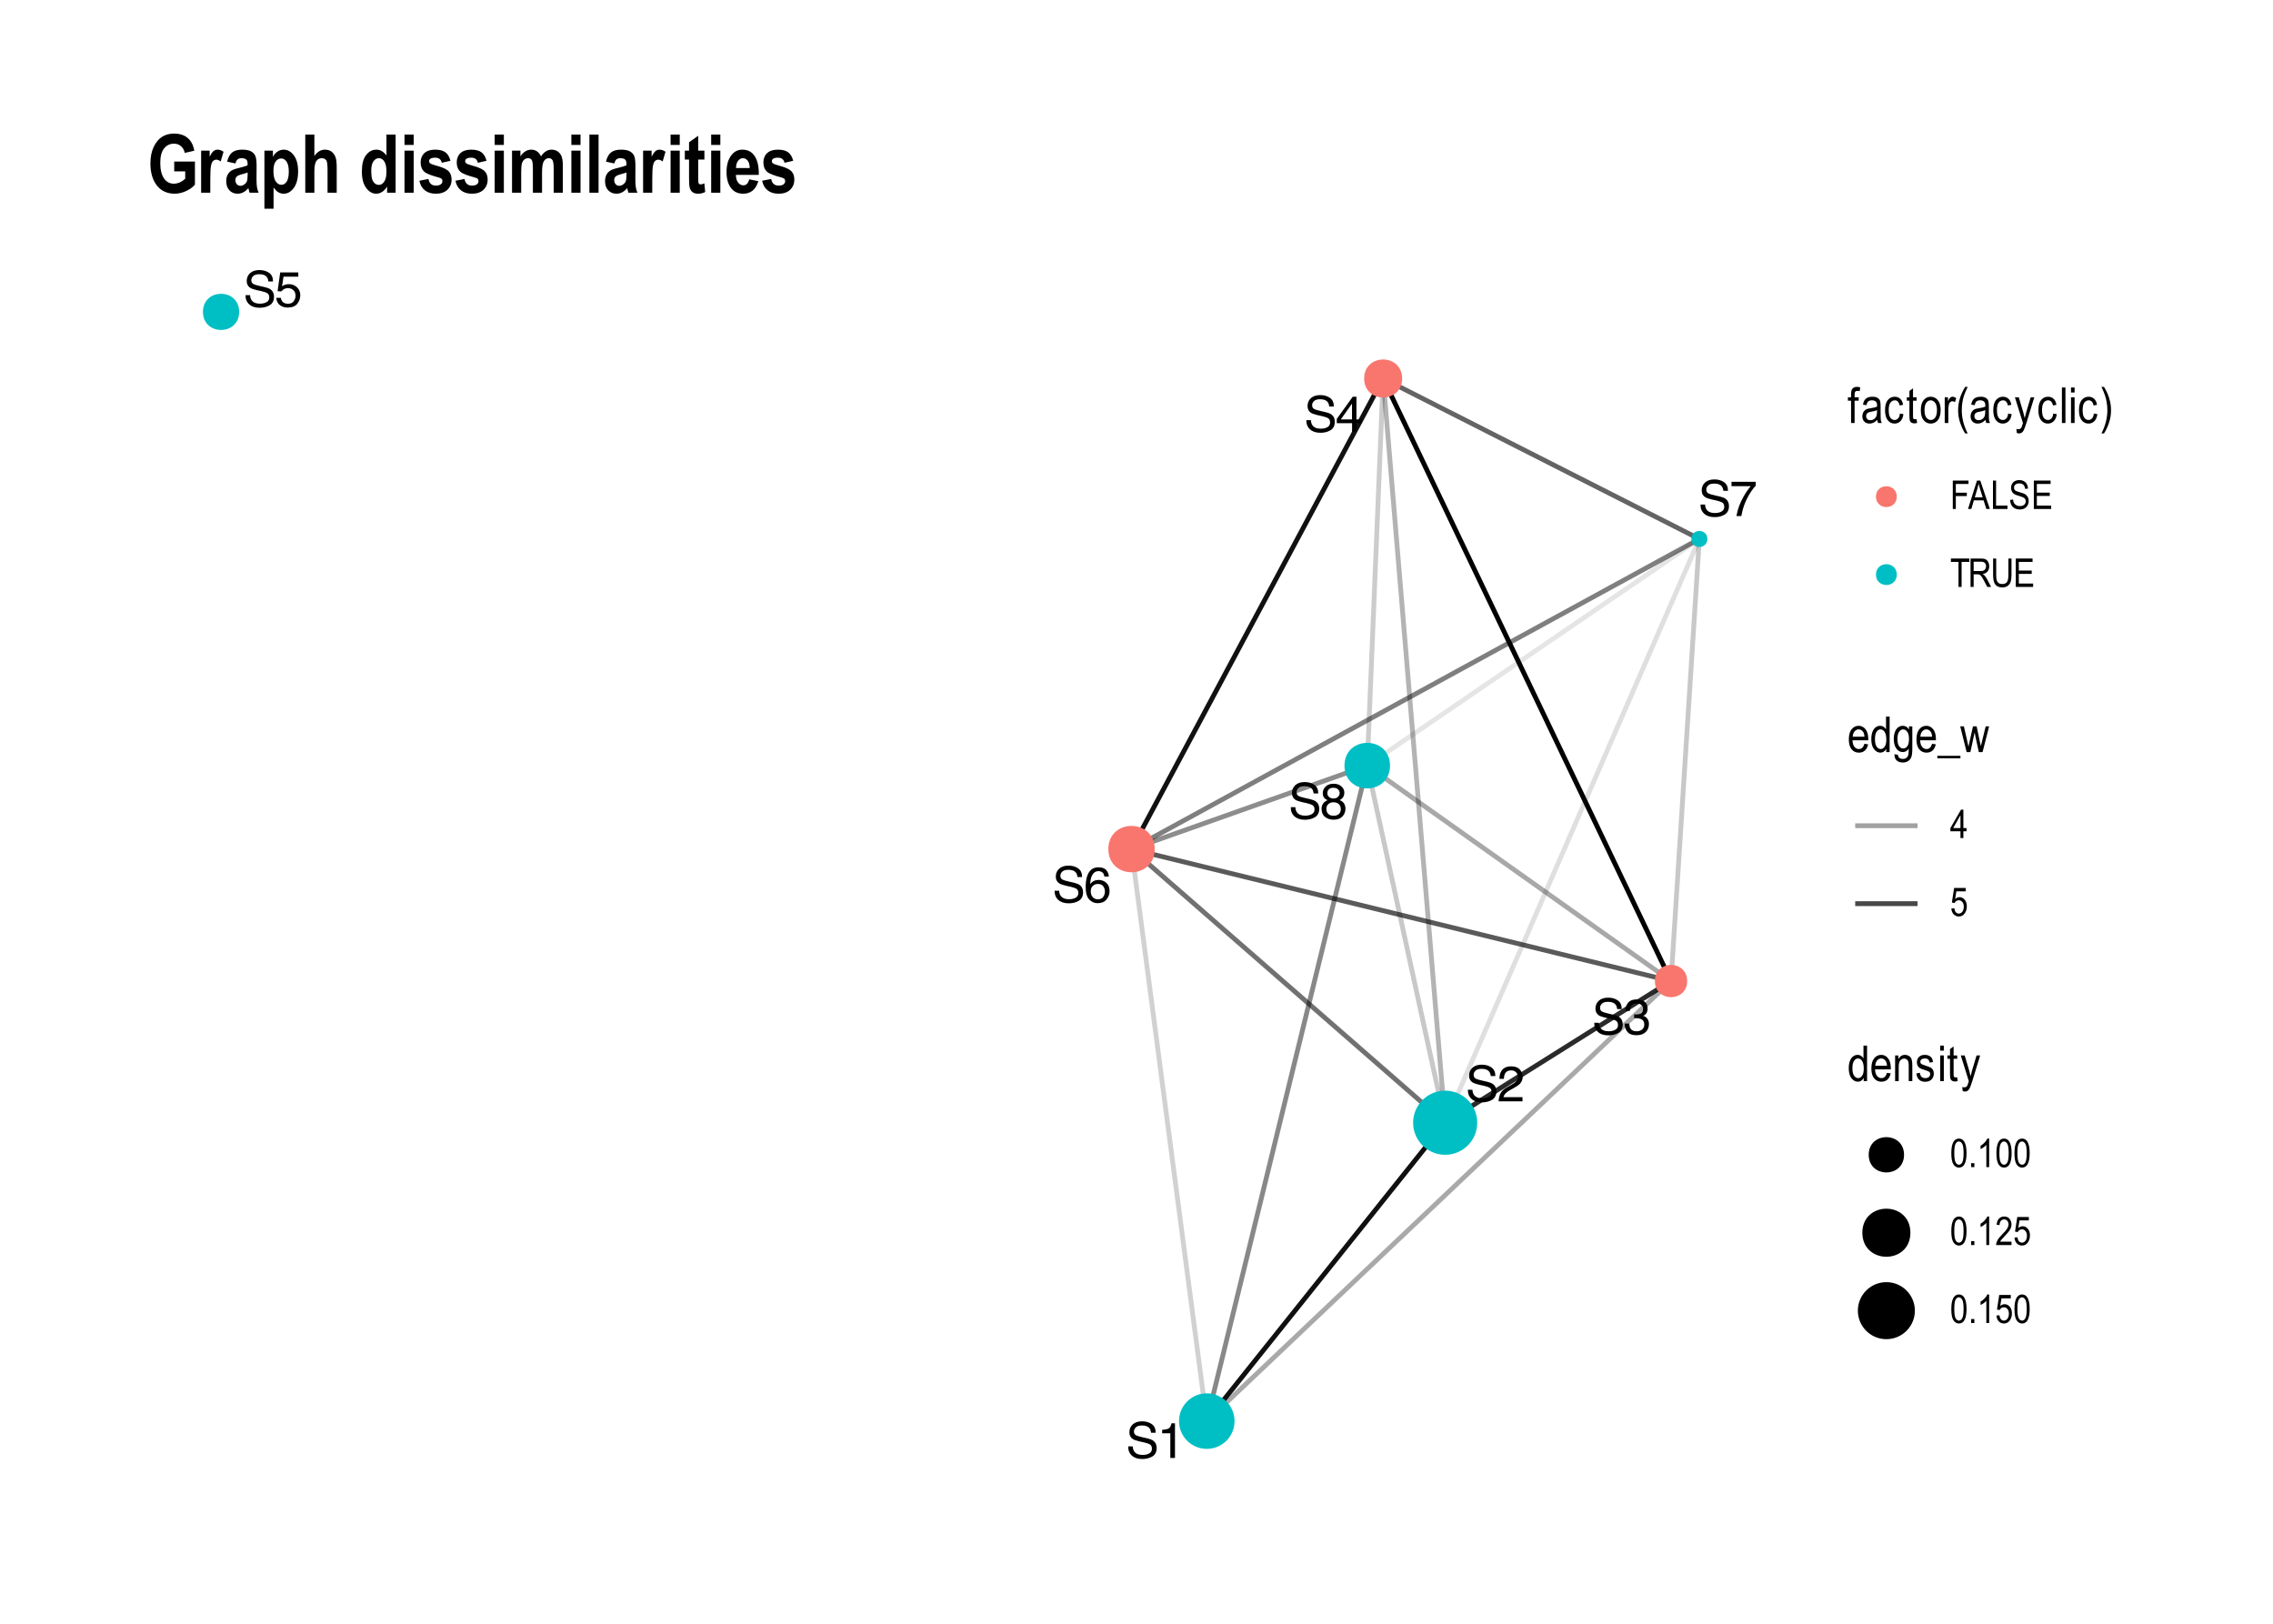 <?xml version="1.0" encoding="UTF-8"?>
<svg xmlns="http://www.w3.org/2000/svg" xmlns:xlink="http://www.w3.org/1999/xlink" width="504" height="360" viewBox="0 0 504 360">
<defs>
<g>
<g id="glyph-0-0">
<path d="M 0.359 0 L 0.359 -7.922 L 6.641 -7.922 L 6.641 0 Z M 5.656 -1 L 5.656 -6.938 L 1.344 -6.938 L 1.344 -1 Z M 5.656 -1 "/>
</g>
<g id="glyph-0-1">
<path d="M 1.547 -2.562 C 1.566 -2.102 1.672 -1.738 1.859 -1.469 C 2.211 -0.938 2.844 -0.672 3.75 -0.672 C 4.145 -0.672 4.508 -0.727 4.844 -0.844 C 5.477 -1.07 5.797 -1.473 5.797 -2.047 C 5.797 -2.473 5.664 -2.781 5.406 -2.969 C 5.125 -3.145 4.691 -3.301 4.109 -3.438 L 3.047 -3.672 C 2.336 -3.836 1.836 -4.016 1.547 -4.203 C 1.047 -4.535 0.797 -5.031 0.797 -5.688 C 0.797 -6.395 1.039 -6.977 1.531 -7.438 C 2.031 -7.895 2.727 -8.125 3.625 -8.125 C 4.457 -8.125 5.164 -7.922 5.75 -7.516 C 6.332 -7.117 6.625 -6.477 6.625 -5.594 L 5.609 -5.594 C 5.555 -6.02 5.441 -6.348 5.266 -6.578 C 4.941 -6.992 4.383 -7.203 3.594 -7.203 C 2.969 -7.203 2.516 -7.066 2.234 -6.797 C 1.953 -6.523 1.812 -6.219 1.812 -5.875 C 1.812 -5.477 1.973 -5.191 2.297 -5.016 C 2.516 -4.898 3 -4.754 3.75 -4.578 L 4.859 -4.328 C 5.391 -4.203 5.801 -4.035 6.094 -3.828 C 6.594 -3.461 6.844 -2.926 6.844 -2.219 C 6.844 -1.344 6.523 -0.711 5.891 -0.328 C 5.254 0.047 4.516 0.234 3.672 0.234 C 2.68 0.234 1.91 -0.016 1.359 -0.516 C 0.797 -1.016 0.52 -1.695 0.531 -2.562 Z M 3.719 -8.141 Z M 3.719 -8.141 "/>
</g>
<g id="glyph-0-2">
<path d="M 1.062 -5.469 L 1.062 -6.219 C 1.758 -6.281 2.242 -6.391 2.516 -6.547 C 2.797 -6.711 3.004 -7.094 3.141 -7.688 L 3.906 -7.688 L 3.906 0 L 2.875 0 L 2.875 -5.469 Z M 1.062 -5.469 "/>
</g>
<g id="glyph-0-3">
<path d="M 0.344 0 C 0.383 -0.664 0.52 -1.242 0.75 -1.734 C 0.988 -2.223 1.457 -2.672 2.156 -3.078 L 3.188 -3.672 C 3.656 -3.941 3.984 -4.176 4.172 -4.375 C 4.461 -4.664 4.609 -5.004 4.609 -5.391 C 4.609 -5.836 4.473 -6.191 4.203 -6.453 C 3.93 -6.723 3.57 -6.859 3.125 -6.859 C 2.457 -6.859 2 -6.609 1.75 -6.109 C 1.613 -5.836 1.535 -5.461 1.516 -4.984 L 0.531 -4.984 C 0.539 -5.66 0.664 -6.207 0.906 -6.625 C 1.32 -7.375 2.066 -7.75 3.141 -7.75 C 4.016 -7.75 4.656 -7.508 5.062 -7.031 C 5.477 -6.551 5.688 -6.02 5.688 -5.438 C 5.688 -4.82 5.469 -4.289 5.031 -3.844 C 4.781 -3.594 4.328 -3.285 3.672 -2.922 L 2.938 -2.516 C 2.582 -2.316 2.305 -2.129 2.109 -1.953 C 1.742 -1.641 1.516 -1.297 1.422 -0.922 L 5.641 -0.922 L 5.641 0 Z M 0.344 0 "/>
</g>
<g id="glyph-0-4">
<path d="M 2.875 0.203 C 1.957 0.203 1.289 -0.047 0.875 -0.547 C 0.469 -1.047 0.266 -1.656 0.266 -2.375 L 1.281 -2.375 C 1.32 -1.875 1.414 -1.508 1.562 -1.281 C 1.812 -0.875 2.266 -0.672 2.922 -0.672 C 3.43 -0.672 3.844 -0.805 4.156 -1.078 C 4.469 -1.359 4.625 -1.711 4.625 -2.141 C 4.625 -2.672 4.457 -3.039 4.125 -3.25 C 3.801 -3.469 3.348 -3.578 2.766 -3.578 C 2.703 -3.578 2.633 -3.578 2.562 -3.578 C 2.5 -3.578 2.438 -3.57 2.375 -3.562 L 2.375 -4.422 C 2.477 -4.41 2.562 -4.398 2.625 -4.391 C 2.695 -4.391 2.77 -4.391 2.844 -4.391 C 3.207 -4.391 3.508 -4.445 3.75 -4.562 C 4.156 -4.77 4.359 -5.129 4.359 -5.641 C 4.359 -6.023 4.219 -6.32 3.938 -6.531 C 3.664 -6.738 3.352 -6.844 3 -6.844 C 2.344 -6.844 1.895 -6.629 1.656 -6.203 C 1.52 -5.961 1.441 -5.625 1.422 -5.188 L 0.453 -5.188 C 0.453 -5.758 0.566 -6.25 0.797 -6.656 C 1.191 -7.375 1.891 -7.734 2.891 -7.734 C 3.68 -7.734 4.289 -7.555 4.719 -7.203 C 5.145 -6.859 5.359 -6.352 5.359 -5.688 C 5.359 -5.207 5.234 -4.82 4.984 -4.531 C 4.828 -4.344 4.625 -4.195 4.375 -4.094 C 4.781 -3.988 5.094 -3.773 5.312 -3.453 C 5.539 -3.141 5.656 -2.75 5.656 -2.281 C 5.656 -1.551 5.41 -0.953 4.922 -0.484 C 4.441 -0.023 3.758 0.203 2.875 0.203 Z M 2.875 0.203 "/>
</g>
<g id="glyph-0-5">
<path d="M 3.656 -2.734 L 3.656 -6.234 L 1.172 -2.734 Z M 3.672 0 L 3.672 -1.891 L 0.281 -1.891 L 0.281 -2.844 L 3.812 -7.75 L 4.641 -7.75 L 4.641 -2.734 L 5.781 -2.734 L 5.781 -1.891 L 4.641 -1.891 L 4.641 0 Z M 3.672 0 "/>
</g>
<g id="glyph-0-6">
<path d="M 1.359 -1.969 C 1.43 -1.414 1.691 -1.031 2.141 -0.812 C 2.367 -0.707 2.633 -0.656 2.938 -0.656 C 3.508 -0.656 3.93 -0.836 4.203 -1.203 C 4.484 -1.578 4.625 -1.984 4.625 -2.422 C 4.625 -2.961 4.457 -3.379 4.125 -3.672 C 3.801 -3.973 3.41 -4.125 2.953 -4.125 C 2.617 -4.125 2.332 -4.055 2.094 -3.922 C 1.852 -3.797 1.648 -3.617 1.484 -3.391 L 0.641 -3.438 L 1.219 -7.594 L 5.234 -7.594 L 5.234 -6.656 L 1.953 -6.656 L 1.625 -4.516 C 1.801 -4.648 1.973 -4.75 2.141 -4.812 C 2.422 -4.938 2.754 -5 3.141 -5 C 3.848 -5 4.445 -4.77 4.938 -4.312 C 5.426 -3.852 5.672 -3.273 5.672 -2.578 C 5.672 -1.848 5.445 -1.203 5 -0.641 C 4.551 -0.086 3.832 0.188 2.844 0.188 C 2.207 0.188 1.645 0.008 1.156 -0.344 C 0.676 -0.695 0.41 -1.238 0.359 -1.969 Z M 1.359 -1.969 "/>
</g>
<g id="glyph-0-7">
<path d="M 3.234 -7.75 C 4.098 -7.75 4.695 -7.523 5.031 -7.078 C 5.375 -6.629 5.547 -6.172 5.547 -5.703 L 4.578 -5.703 C 4.523 -6.004 4.438 -6.242 4.312 -6.422 C 4.07 -6.742 3.719 -6.906 3.25 -6.906 C 2.707 -6.906 2.273 -6.656 1.953 -6.156 C 1.629 -5.656 1.453 -4.938 1.422 -4 C 1.641 -4.32 1.922 -4.566 2.266 -4.734 C 2.566 -4.879 2.91 -4.953 3.297 -4.953 C 3.941 -4.953 4.504 -4.742 4.984 -4.328 C 5.473 -3.91 5.719 -3.289 5.719 -2.469 C 5.719 -1.77 5.488 -1.148 5.031 -0.609 C 4.57 -0.066 3.922 0.203 3.078 0.203 C 2.348 0.203 1.723 -0.07 1.203 -0.625 C 0.68 -1.176 0.422 -2.098 0.422 -3.391 C 0.422 -4.348 0.535 -5.164 0.766 -5.844 C 1.211 -7.113 2.035 -7.75 3.234 -7.75 Z M 3.156 -0.656 C 3.664 -0.656 4.047 -0.828 4.297 -1.172 C 4.555 -1.516 4.688 -1.922 4.688 -2.391 C 4.688 -2.785 4.57 -3.16 4.344 -3.516 C 4.113 -3.879 3.703 -4.062 3.109 -4.062 C 2.691 -4.062 2.328 -3.922 2.016 -3.641 C 1.703 -3.367 1.547 -2.953 1.547 -2.391 C 1.547 -1.898 1.688 -1.488 1.969 -1.156 C 2.258 -0.82 2.656 -0.656 3.156 -0.656 Z M 3.156 -0.656 "/>
</g>
<g id="glyph-0-8">
<path d="M 5.781 -7.594 L 5.781 -6.75 C 5.531 -6.508 5.195 -6.086 4.781 -5.484 C 4.375 -4.891 4.008 -4.25 3.688 -3.562 C 3.375 -2.883 3.141 -2.27 2.984 -1.719 C 2.879 -1.363 2.742 -0.789 2.578 0 L 1.5 0 C 1.75 -1.477 2.289 -2.945 3.125 -4.406 C 3.613 -5.258 4.129 -6 4.672 -6.625 L 0.406 -6.625 L 0.406 -7.594 Z M 5.781 -7.594 "/>
</g>
<g id="glyph-0-9">
<path d="M 3 -4.484 C 3.426 -4.484 3.758 -4.602 4 -4.844 C 4.25 -5.082 4.375 -5.367 4.375 -5.703 C 4.375 -5.992 4.254 -6.258 4.016 -6.5 C 3.785 -6.738 3.438 -6.859 2.969 -6.859 C 2.5 -6.859 2.16 -6.738 1.953 -6.5 C 1.742 -6.258 1.641 -5.973 1.641 -5.641 C 1.641 -5.285 1.773 -5.004 2.047 -4.797 C 2.316 -4.586 2.633 -4.484 3 -4.484 Z M 3.062 -0.656 C 3.508 -0.656 3.879 -0.773 4.172 -1.016 C 4.473 -1.266 4.625 -1.629 4.625 -2.109 C 4.625 -2.609 4.473 -2.988 4.172 -3.25 C 3.867 -3.508 3.477 -3.641 3 -3.641 C 2.531 -3.641 2.148 -3.504 1.859 -3.234 C 1.566 -2.973 1.422 -2.609 1.422 -2.141 C 1.422 -1.742 1.551 -1.395 1.812 -1.094 C 2.082 -0.801 2.5 -0.656 3.062 -0.656 Z M 1.688 -4.109 C 1.414 -4.223 1.203 -4.359 1.047 -4.516 C 0.766 -4.805 0.625 -5.18 0.625 -5.641 C 0.625 -6.211 0.832 -6.707 1.25 -7.125 C 1.664 -7.539 2.258 -7.75 3.031 -7.75 C 3.77 -7.75 4.348 -7.551 4.766 -7.156 C 5.191 -6.77 5.406 -6.316 5.406 -5.797 C 5.406 -5.316 5.281 -4.926 5.031 -4.625 C 4.895 -4.457 4.68 -4.289 4.391 -4.125 C 4.711 -3.977 4.969 -3.812 5.156 -3.625 C 5.488 -3.258 5.656 -2.789 5.656 -2.219 C 5.656 -1.539 5.426 -0.961 4.969 -0.484 C 4.52 -0.016 3.879 0.219 3.047 0.219 C 2.297 0.219 1.66 0.016 1.141 -0.391 C 0.617 -0.797 0.359 -1.391 0.359 -2.172 C 0.359 -2.629 0.469 -3.02 0.688 -3.344 C 0.914 -3.676 1.25 -3.93 1.688 -4.109 Z M 1.688 -4.109 "/>
</g>
<g id="glyph-1-0">
<path d="M 0.234 0 L 0.234 -6.875 L 2.328 -6.875 L 2.328 0 Z M 0.484 -0.281 L 2.078 -0.281 L 2.078 -6.641 L 0.484 -6.641 Z M 0.484 -0.281 "/>
</g>
<g id="glyph-1-1">
<path d="M 0.812 0 L 0.812 -4.953 L 0.109 -4.953 L 0.109 -5.703 L 0.812 -5.703 L 0.812 -6.312 C 0.812 -6.758 0.852 -7.094 0.938 -7.312 C 1.031 -7.539 1.172 -7.711 1.359 -7.828 C 1.555 -7.953 1.801 -8.016 2.094 -8.016 C 2.32 -8.016 2.57 -7.977 2.844 -7.906 L 2.719 -7.062 C 2.551 -7.102 2.395 -7.125 2.25 -7.125 C 2.008 -7.125 1.836 -7.062 1.734 -6.938 C 1.641 -6.812 1.594 -6.578 1.594 -6.234 L 1.594 -5.703 L 2.5 -5.703 L 2.5 -4.953 L 1.594 -4.953 L 1.594 0 Z M 0.812 0 "/>
</g>
<g id="glyph-1-2">
<path d="M 3.625 -0.703 C 3.363 -0.43 3.086 -0.223 2.797 -0.078 C 2.516 0.055 2.219 0.125 1.906 0.125 C 1.426 0.125 1.039 -0.02 0.75 -0.312 C 0.457 -0.602 0.312 -1 0.312 -1.5 C 0.312 -1.832 0.379 -2.125 0.516 -2.375 C 0.648 -2.625 0.832 -2.82 1.062 -2.969 C 1.301 -3.113 1.664 -3.219 2.156 -3.281 C 2.789 -3.375 3.258 -3.488 3.562 -3.625 L 3.578 -3.875 C 3.578 -4.258 3.504 -4.531 3.359 -4.688 C 3.16 -4.914 2.859 -5.031 2.453 -5.031 C 2.086 -5.031 1.812 -4.953 1.625 -4.797 C 1.445 -4.648 1.312 -4.367 1.219 -3.953 L 0.453 -4.078 C 0.555 -4.691 0.773 -5.133 1.109 -5.406 C 1.453 -5.688 1.941 -5.828 2.578 -5.828 C 3.066 -5.828 3.445 -5.734 3.719 -5.547 C 4 -5.367 4.176 -5.145 4.25 -4.875 C 4.32 -4.602 4.359 -4.203 4.359 -3.672 L 4.359 -2.391 C 4.359 -1.484 4.375 -0.91 4.406 -0.672 C 4.445 -0.441 4.52 -0.219 4.625 0 L 3.797 0 C 3.711 -0.195 3.656 -0.43 3.625 -0.703 Z M 3.562 -2.859 C 3.27 -2.711 2.836 -2.594 2.266 -2.5 C 1.93 -2.438 1.695 -2.367 1.562 -2.297 C 1.438 -2.223 1.336 -2.117 1.266 -1.984 C 1.191 -1.848 1.156 -1.695 1.156 -1.531 C 1.156 -1.258 1.238 -1.039 1.406 -0.875 C 1.57 -0.707 1.805 -0.625 2.109 -0.625 C 2.391 -0.625 2.645 -0.695 2.875 -0.844 C 3.102 -0.988 3.273 -1.188 3.391 -1.438 C 3.504 -1.688 3.562 -2.047 3.562 -2.516 Z M 3.562 -2.859 "/>
</g>
<g id="glyph-1-3">
<path d="M 3.641 -2.094 L 4.422 -1.969 C 4.336 -1.289 4.113 -0.77 3.75 -0.406 C 3.395 -0.051 2.961 0.125 2.453 0.125 C 1.836 0.125 1.332 -0.125 0.938 -0.625 C 0.539 -1.125 0.344 -1.867 0.344 -2.859 C 0.344 -3.848 0.539 -4.586 0.938 -5.078 C 1.344 -5.578 1.859 -5.828 2.484 -5.828 C 2.973 -5.828 3.379 -5.676 3.703 -5.375 C 4.035 -5.082 4.25 -4.633 4.344 -4.031 L 3.578 -3.891 C 3.504 -4.273 3.375 -4.562 3.188 -4.75 C 3 -4.938 2.773 -5.031 2.516 -5.031 C 2.117 -5.031 1.789 -4.859 1.531 -4.516 C 1.281 -4.172 1.156 -3.625 1.156 -2.875 C 1.156 -2.094 1.273 -1.531 1.516 -1.188 C 1.766 -0.844 2.082 -0.672 2.469 -0.672 C 2.77 -0.672 3.023 -0.785 3.234 -1.016 C 3.453 -1.242 3.586 -1.602 3.641 -2.094 Z M 3.641 -2.094 "/>
</g>
<g id="glyph-1-4">
<path d="M 2.344 -0.859 L 2.453 -0.016 C 2.234 0.047 2.035 0.078 1.859 0.078 C 1.586 0.078 1.367 0.023 1.203 -0.078 C 1.035 -0.191 0.914 -0.344 0.844 -0.531 C 0.781 -0.727 0.75 -1.109 0.75 -1.672 L 0.75 -4.953 L 0.172 -4.953 L 0.172 -5.703 L 0.75 -5.703 L 0.75 -7.109 L 1.547 -7.703 L 1.547 -5.703 L 2.344 -5.703 L 2.344 -4.953 L 1.547 -4.953 L 1.547 -1.609 C 1.547 -1.305 1.566 -1.109 1.609 -1.016 C 1.68 -0.891 1.812 -0.828 2 -0.828 C 2.082 -0.828 2.195 -0.836 2.344 -0.859 Z M 2.344 -0.859 "/>
</g>
<g id="glyph-1-5">
<path d="M 0.281 -2.859 C 0.281 -3.836 0.488 -4.578 0.906 -5.078 C 1.32 -5.578 1.844 -5.828 2.469 -5.828 C 3.094 -5.828 3.613 -5.578 4.031 -5.078 C 4.457 -4.578 4.672 -3.852 4.672 -2.906 C 4.672 -1.883 4.461 -1.125 4.047 -0.625 C 3.641 -0.125 3.113 0.125 2.469 0.125 C 1.844 0.125 1.32 -0.125 0.906 -0.625 C 0.488 -1.125 0.281 -1.867 0.281 -2.859 Z M 1.094 -2.859 C 1.094 -2.117 1.227 -1.566 1.5 -1.203 C 1.77 -0.848 2.102 -0.672 2.5 -0.672 C 2.875 -0.672 3.191 -0.848 3.453 -1.203 C 3.723 -1.566 3.859 -2.117 3.859 -2.859 C 3.859 -3.586 3.723 -4.129 3.453 -4.484 C 3.18 -4.848 2.848 -5.031 2.453 -5.031 C 2.078 -5.031 1.754 -4.848 1.484 -4.484 C 1.223 -4.129 1.094 -3.586 1.094 -2.859 Z M 1.094 -2.859 "/>
</g>
<g id="glyph-1-6">
<path d="M 0.578 0 L 0.578 -5.703 L 1.297 -5.703 L 1.297 -4.844 C 1.473 -5.238 1.641 -5.5 1.797 -5.625 C 1.953 -5.758 2.125 -5.828 2.312 -5.828 C 2.57 -5.828 2.844 -5.723 3.125 -5.516 L 2.859 -4.625 C 2.66 -4.758 2.469 -4.828 2.281 -4.828 C 2.113 -4.828 1.957 -4.77 1.812 -4.656 C 1.676 -4.539 1.578 -4.375 1.516 -4.156 C 1.422 -3.789 1.375 -3.398 1.375 -2.984 L 1.375 0 Z M 0.578 0 "/>
</g>
<g id="glyph-1-7">
<path d="M 2.109 2.312 C 1.711 1.695 1.352 0.938 1.031 0.031 C 0.707 -0.863 0.547 -1.828 0.547 -2.859 C 0.547 -4.598 1.066 -6.316 2.109 -8.016 L 2.672 -8.016 C 2.273 -7.172 2 -6.516 1.844 -6.047 C 1.688 -5.586 1.566 -5.078 1.484 -4.516 C 1.398 -3.961 1.359 -3.406 1.359 -2.844 C 1.359 -1.125 1.797 0.594 2.672 2.312 Z M 2.109 2.312 "/>
</g>
<g id="glyph-1-8">
<path d="M 0.562 2.203 L 0.469 1.297 C 0.645 1.348 0.797 1.375 0.922 1.375 C 1.086 1.375 1.223 1.336 1.328 1.266 C 1.441 1.203 1.535 1.098 1.609 0.953 C 1.641 0.898 1.742 0.586 1.922 0.016 L 0.141 -5.703 L 1 -5.703 L 1.984 -2.406 C 2.098 -1.988 2.207 -1.547 2.312 -1.078 C 2.406 -1.523 2.516 -1.957 2.641 -2.375 L 3.641 -5.703 L 4.438 -5.703 L 2.656 0.094 C 2.414 0.844 2.227 1.344 2.094 1.594 C 1.969 1.852 1.816 2.035 1.641 2.141 C 1.473 2.254 1.281 2.312 1.062 2.312 C 0.914 2.312 0.75 2.273 0.562 2.203 Z M 0.562 2.203 "/>
</g>
<g id="glyph-1-9">
<path d="M 0.562 0 L 0.562 -7.875 L 1.344 -7.875 L 1.344 0 Z M 0.562 0 "/>
</g>
<g id="glyph-1-10">
<path d="M 0.578 -6.766 L 0.578 -7.875 L 1.375 -7.875 L 1.375 -6.766 Z M 0.578 0 L 0.578 -5.703 L 1.375 -5.703 L 1.375 0 Z M 0.578 0 "/>
</g>
<g id="glyph-1-11">
<path d="M 0.891 2.312 L 0.328 2.312 C 1.203 0.594 1.641 -1.125 1.641 -2.844 C 1.641 -3.406 1.594 -3.961 1.5 -4.516 C 1.414 -5.078 1.297 -5.586 1.141 -6.047 C 0.992 -6.516 0.723 -7.172 0.328 -8.016 L 0.891 -8.016 C 1.93 -6.316 2.453 -4.598 2.453 -2.859 C 2.453 -1.859 2.297 -0.906 1.984 0 C 1.68 0.895 1.316 1.664 0.891 2.312 Z M 0.891 2.312 "/>
</g>
<g id="glyph-1-12">
<path d="M 3.781 -1.844 L 4.594 -1.719 C 4.457 -1.102 4.211 -0.641 3.859 -0.328 C 3.504 -0.023 3.062 0.125 2.531 0.125 C 1.875 0.125 1.336 -0.125 0.922 -0.625 C 0.516 -1.125 0.312 -1.848 0.312 -2.797 C 0.312 -3.785 0.516 -4.535 0.922 -5.047 C 1.336 -5.566 1.863 -5.828 2.5 -5.828 C 3.102 -5.828 3.609 -5.57 4.016 -5.062 C 4.422 -4.562 4.625 -3.828 4.625 -2.859 L 4.625 -2.609 L 1.125 -2.609 C 1.156 -1.961 1.301 -1.477 1.562 -1.156 C 1.832 -0.832 2.16 -0.672 2.547 -0.672 C 3.141 -0.672 3.551 -1.062 3.781 -1.844 Z M 1.172 -3.406 L 3.781 -3.406 C 3.75 -3.895 3.645 -4.258 3.469 -4.5 C 3.219 -4.852 2.895 -5.031 2.5 -5.031 C 2.145 -5.031 1.844 -4.883 1.594 -4.594 C 1.344 -4.301 1.203 -3.906 1.172 -3.406 Z M 1.172 -3.406 "/>
</g>
<g id="glyph-1-13">
<path d="M 3.609 0 L 3.609 -0.719 C 3.473 -0.445 3.289 -0.238 3.062 -0.094 C 2.832 0.051 2.586 0.125 2.328 0.125 C 1.773 0.125 1.297 -0.133 0.891 -0.656 C 0.492 -1.176 0.297 -1.91 0.297 -2.859 C 0.297 -3.504 0.383 -4.051 0.562 -4.5 C 0.738 -4.945 0.977 -5.281 1.281 -5.5 C 1.582 -5.719 1.914 -5.828 2.281 -5.828 C 2.539 -5.828 2.781 -5.758 3 -5.625 C 3.227 -5.488 3.414 -5.297 3.562 -5.047 L 3.562 -7.875 L 4.359 -7.875 L 4.359 0 Z M 1.109 -2.844 C 1.109 -2.102 1.234 -1.555 1.484 -1.203 C 1.742 -0.848 2.047 -0.672 2.391 -0.672 C 2.723 -0.672 3.008 -0.844 3.25 -1.188 C 3.5 -1.531 3.625 -2.047 3.625 -2.734 C 3.625 -3.535 3.5 -4.117 3.25 -4.484 C 3.008 -4.848 2.703 -5.031 2.328 -5.031 C 1.992 -5.031 1.707 -4.852 1.469 -4.5 C 1.227 -4.156 1.109 -3.602 1.109 -2.844 Z M 1.109 -2.844 "/>
</g>
<g id="glyph-1-14">
<path d="M 0.438 0.469 L 1.203 0.609 C 1.234 0.91 1.336 1.133 1.516 1.281 C 1.703 1.438 1.953 1.516 2.266 1.516 C 2.617 1.516 2.895 1.43 3.094 1.266 C 3.301 1.098 3.445 0.848 3.531 0.516 C 3.57 0.316 3.594 -0.102 3.594 -0.75 C 3.414 -0.5 3.219 -0.312 3 -0.188 C 2.789 -0.062 2.555 0 2.297 0 C 1.742 0 1.281 -0.234 0.906 -0.703 C 0.488 -1.254 0.281 -1.984 0.281 -2.891 C 0.281 -3.504 0.367 -4.039 0.547 -4.5 C 0.734 -4.957 0.977 -5.289 1.281 -5.5 C 1.582 -5.719 1.922 -5.828 2.297 -5.828 C 2.578 -5.828 2.832 -5.758 3.062 -5.625 C 3.289 -5.488 3.488 -5.285 3.656 -5.016 L 3.656 -5.703 L 4.391 -5.703 L 4.391 -0.781 C 4.391 0.102 4.316 0.734 4.172 1.109 C 4.035 1.484 3.801 1.773 3.469 1.984 C 3.145 2.203 2.754 2.312 2.297 2.312 C 1.691 2.312 1.223 2.148 0.891 1.828 C 0.566 1.504 0.414 1.051 0.438 0.469 Z M 1.094 -2.953 C 1.094 -2.203 1.211 -1.656 1.453 -1.312 C 1.703 -0.969 2.008 -0.797 2.375 -0.797 C 2.727 -0.797 3.031 -0.961 3.281 -1.297 C 3.531 -1.641 3.656 -2.176 3.656 -2.906 C 3.656 -3.625 3.523 -4.156 3.266 -4.5 C 3.016 -4.852 2.703 -5.031 2.328 -5.031 C 2.004 -5.031 1.719 -4.852 1.469 -4.5 C 1.219 -4.156 1.094 -3.641 1.094 -2.953 Z M 1.094 -2.953 "/>
</g>
<g id="glyph-1-15">
<path d="M -0.062 0.828 L 5.062 0.828 L 5.062 1.375 L -0.062 1.375 Z M -0.062 0.828 "/>
</g>
<g id="glyph-1-16">
<path d="M 1.438 0 L 0.016 -5.703 L 0.828 -5.703 L 1.578 -2.406 L 1.844 -1.188 L 2.094 -2.359 L 2.844 -5.703 L 3.656 -5.703 L 4.344 -2.391 L 4.594 -1.312 L 4.859 -2.406 L 5.656 -5.703 L 6.422 -5.703 L 4.969 0 L 4.141 0 L 3.391 -3.422 L 3.219 -4.391 L 2.266 0 Z M 1.438 0 "/>
</g>
<g id="glyph-1-17">
<path d="M 0.578 0 L 0.578 -5.703 L 1.297 -5.703 L 1.297 -4.891 C 1.461 -5.203 1.672 -5.438 1.922 -5.594 C 2.172 -5.75 2.457 -5.828 2.781 -5.828 C 3.031 -5.828 3.258 -5.773 3.469 -5.672 C 3.688 -5.578 3.859 -5.453 3.984 -5.297 C 4.117 -5.141 4.219 -4.93 4.281 -4.672 C 4.352 -4.422 4.391 -4.031 4.391 -3.5 L 4.391 0 L 3.594 0 L 3.594 -3.469 C 3.594 -3.883 3.555 -4.188 3.484 -4.375 C 3.41 -4.57 3.297 -4.723 3.141 -4.828 C 2.992 -4.941 2.816 -5 2.609 -5 C 2.234 -5 1.93 -4.852 1.703 -4.562 C 1.484 -4.281 1.375 -3.797 1.375 -3.109 L 1.375 0 Z M 0.578 0 "/>
</g>
<g id="glyph-1-18">
<path d="M 0.281 -1.703 L 1.062 -1.859 C 1.113 -1.453 1.238 -1.148 1.438 -0.953 C 1.645 -0.766 1.922 -0.672 2.266 -0.672 C 2.609 -0.672 2.875 -0.754 3.062 -0.922 C 3.258 -1.086 3.359 -1.301 3.359 -1.562 C 3.359 -1.789 3.273 -1.969 3.109 -2.094 C 2.992 -2.176 2.723 -2.285 2.297 -2.422 C 1.68 -2.609 1.27 -2.766 1.062 -2.891 C 0.852 -3.023 0.691 -3.203 0.578 -3.422 C 0.461 -3.648 0.406 -3.906 0.406 -4.188 C 0.406 -4.676 0.562 -5.07 0.875 -5.375 C 1.188 -5.676 1.617 -5.828 2.172 -5.828 C 2.523 -5.828 2.832 -5.766 3.094 -5.641 C 3.352 -5.516 3.551 -5.348 3.688 -5.141 C 3.832 -4.93 3.93 -4.629 3.984 -4.234 L 3.219 -4.109 C 3.145 -4.723 2.805 -5.031 2.203 -5.031 C 1.859 -5.031 1.598 -4.961 1.422 -4.828 C 1.254 -4.691 1.172 -4.516 1.172 -4.297 C 1.172 -4.086 1.254 -3.922 1.422 -3.797 C 1.516 -3.734 1.801 -3.617 2.281 -3.453 C 2.938 -3.242 3.359 -3.078 3.547 -2.953 C 3.742 -2.828 3.895 -2.656 4 -2.438 C 4.102 -2.227 4.156 -1.977 4.156 -1.688 C 4.156 -1.145 3.984 -0.703 3.641 -0.359 C 3.297 -0.023 2.828 0.141 2.234 0.141 C 1.109 0.141 0.457 -0.473 0.281 -1.703 Z M 0.281 -1.703 "/>
</g>
<g id="glyph-2-0">
<path d="M 0.188 0 L 0.188 -5.5 L 1.859 -5.5 L 1.859 0 Z M 0.391 -0.234 L 1.656 -0.234 L 1.656 -5.312 L 0.391 -5.312 Z M 0.391 -0.234 "/>
</g>
<g id="glyph-2-1">
<path d="M 0.609 0 L 0.609 -6.297 L 4.094 -6.297 L 4.094 -5.547 L 1.281 -5.547 L 1.281 -3.609 L 3.719 -3.609 L 3.719 -2.859 L 1.281 -2.859 L 1.281 0 Z M 0.609 0 "/>
</g>
<g id="glyph-2-2">
<path d="M -0.016 0 L 1.969 -6.297 L 2.703 -6.297 L 4.828 0 L 4.047 0 L 3.438 -1.906 L 1.281 -1.906 L 0.719 0 Z M 1.484 -2.578 L 3.234 -2.578 L 2.688 -4.328 C 2.52 -4.867 2.398 -5.305 2.328 -5.641 C 2.266 -5.234 2.172 -4.832 2.047 -4.438 Z M 1.484 -2.578 "/>
</g>
<g id="glyph-2-3">
<path d="M 0.516 0 L 0.516 -6.297 L 1.203 -6.297 L 1.203 -0.75 L 3.734 -0.75 L 3.734 0 Z M 0.516 0 "/>
</g>
<g id="glyph-2-4">
<path d="M 0.328 -2.016 L 0.969 -2.094 C 1 -1.75 1.078 -1.477 1.203 -1.281 C 1.328 -1.094 1.5 -0.938 1.719 -0.812 C 1.945 -0.695 2.203 -0.641 2.484 -0.641 C 2.891 -0.641 3.207 -0.738 3.438 -0.938 C 3.664 -1.133 3.781 -1.395 3.781 -1.719 C 3.781 -1.906 3.738 -2.066 3.656 -2.203 C 3.57 -2.336 3.445 -2.445 3.281 -2.531 C 3.113 -2.625 2.758 -2.754 2.219 -2.922 C 1.727 -3.055 1.379 -3.195 1.172 -3.344 C 0.973 -3.488 0.816 -3.676 0.703 -3.906 C 0.586 -4.133 0.531 -4.391 0.531 -4.672 C 0.531 -5.18 0.691 -5.598 1.016 -5.922 C 1.348 -6.242 1.789 -6.406 2.344 -6.406 C 2.727 -6.406 3.062 -6.328 3.344 -6.172 C 3.633 -6.023 3.859 -5.805 4.016 -5.516 C 4.18 -5.234 4.27 -4.898 4.281 -4.516 L 3.625 -4.469 C 3.594 -4.875 3.469 -5.176 3.25 -5.375 C 3.039 -5.57 2.75 -5.672 2.375 -5.672 C 1.988 -5.672 1.691 -5.582 1.484 -5.406 C 1.285 -5.238 1.188 -5.016 1.188 -4.734 C 1.188 -4.484 1.258 -4.285 1.406 -4.141 C 1.551 -4.004 1.883 -3.863 2.406 -3.719 C 2.914 -3.582 3.273 -3.461 3.484 -3.359 C 3.797 -3.191 4.031 -2.977 4.188 -2.719 C 4.352 -2.457 4.438 -2.145 4.438 -1.781 C 4.438 -1.414 4.352 -1.086 4.188 -0.797 C 4.02 -0.504 3.789 -0.281 3.5 -0.125 C 3.207 0.031 2.852 0.109 2.438 0.109 C 1.801 0.109 1.289 -0.082 0.906 -0.469 C 0.531 -0.852 0.336 -1.367 0.328 -2.016 Z M 0.328 -2.016 "/>
</g>
<g id="glyph-2-5">
<path d="M 0.578 0 L 0.578 -6.297 L 4.297 -6.297 L 4.297 -5.547 L 1.25 -5.547 L 1.25 -3.625 L 4.109 -3.625 L 4.109 -2.891 L 1.25 -2.891 L 1.25 -0.75 L 4.422 -0.75 L 4.422 0 Z M 0.578 0 "/>
</g>
<g id="glyph-2-6">
<path d="M 1.875 0 L 1.875 -5.547 L 0.188 -5.547 L 0.188 -6.297 L 4.281 -6.297 L 4.281 -5.547 L 2.562 -5.547 L 2.562 0 Z M 1.875 0 "/>
</g>
<g id="glyph-2-7">
<path d="M 0.547 0 L 0.547 -6.297 L 2.844 -6.297 C 3.32 -6.297 3.676 -6.234 3.906 -6.109 C 4.133 -5.992 4.32 -5.801 4.469 -5.531 C 4.613 -5.258 4.688 -4.941 4.688 -4.578 C 4.688 -4.109 4.562 -3.723 4.312 -3.422 C 4.062 -3.129 3.703 -2.941 3.234 -2.859 C 3.422 -2.742 3.566 -2.629 3.672 -2.516 C 3.867 -2.273 4.047 -2.008 4.203 -1.719 L 5.109 0 L 4.25 0 L 3.562 -1.312 C 3.289 -1.82 3.086 -2.164 2.953 -2.344 C 2.816 -2.52 2.688 -2.641 2.562 -2.703 C 2.438 -2.766 2.258 -2.797 2.031 -2.797 L 1.234 -2.797 L 1.234 0 Z M 1.234 -3.516 L 2.703 -3.516 C 3.023 -3.516 3.27 -3.551 3.438 -3.625 C 3.602 -3.707 3.734 -3.832 3.828 -4 C 3.93 -4.164 3.984 -4.359 3.984 -4.578 C 3.984 -4.898 3.891 -5.148 3.703 -5.328 C 3.516 -5.504 3.238 -5.594 2.875 -5.594 L 1.234 -5.594 Z M 1.234 -3.516 "/>
</g>
<g id="glyph-2-8">
<path d="M 3.938 -6.297 L 4.625 -6.297 L 4.625 -2.656 C 4.625 -2.051 4.562 -1.551 4.438 -1.156 C 4.32 -0.77 4.102 -0.461 3.781 -0.234 C 3.469 -0.004 3.07 0.109 2.594 0.109 C 1.914 0.109 1.406 -0.094 1.062 -0.5 C 0.719 -0.906 0.547 -1.625 0.547 -2.656 L 0.547 -6.297 L 1.234 -6.297 L 1.234 -2.656 C 1.234 -2.094 1.273 -1.68 1.359 -1.422 C 1.453 -1.172 1.598 -0.977 1.797 -0.844 C 2.004 -0.707 2.254 -0.641 2.547 -0.641 C 3.023 -0.641 3.375 -0.773 3.594 -1.047 C 3.82 -1.328 3.938 -1.863 3.938 -2.656 Z M 3.938 -6.297 "/>
</g>
<g id="glyph-2-9">
<path d="M 2.312 0 L 2.312 -1.5 L 0.078 -1.5 L 0.078 -2.219 L 2.438 -6.297 L 2.953 -6.297 L 2.953 -2.219 L 3.656 -2.219 L 3.656 -1.5 L 2.953 -1.5 L 2.953 0 Z M 2.312 -2.219 L 2.312 -5.062 L 0.703 -2.219 Z M 2.312 -2.219 "/>
</g>
<g id="glyph-2-10">
<path d="M 0.281 -1.656 L 0.953 -1.719 C 1.004 -1.312 1.117 -1.008 1.297 -0.812 C 1.484 -0.625 1.695 -0.531 1.938 -0.531 C 2.238 -0.531 2.5 -0.664 2.719 -0.938 C 2.938 -1.219 3.047 -1.598 3.047 -2.078 C 3.047 -2.523 2.938 -2.867 2.719 -3.109 C 2.508 -3.359 2.25 -3.484 1.938 -3.484 C 1.738 -3.484 1.555 -3.43 1.391 -3.328 C 1.223 -3.223 1.094 -3.07 1 -2.875 L 0.406 -2.984 L 0.906 -6.219 L 3.469 -6.219 L 3.469 -5.469 L 1.406 -5.469 L 1.125 -3.781 C 1.438 -4.039 1.766 -4.172 2.109 -4.172 C 2.535 -4.172 2.91 -3.988 3.234 -3.625 C 3.555 -3.258 3.719 -2.766 3.719 -2.141 C 3.719 -1.523 3.555 -0.992 3.234 -0.547 C 2.91 -0.109 2.484 0.109 1.953 0.109 C 1.504 0.109 1.125 -0.047 0.812 -0.359 C 0.508 -0.672 0.332 -1.102 0.281 -1.656 Z M 0.281 -1.656 "/>
</g>
<g id="glyph-2-11">
<path d="M 0.281 -3.109 C 0.281 -4.16 0.422 -4.957 0.703 -5.5 C 0.992 -6.051 1.414 -6.328 1.969 -6.328 C 2.469 -6.328 2.859 -6.102 3.141 -5.656 C 3.484 -5.125 3.656 -4.273 3.656 -3.109 C 3.656 -2.055 3.516 -1.254 3.234 -0.703 C 2.953 -0.16 2.531 0.109 1.969 0.109 C 1.477 0.109 1.07 -0.129 0.75 -0.609 C 0.438 -1.086 0.281 -1.922 0.281 -3.109 Z M 0.938 -3.109 C 0.938 -2.086 1.035 -1.398 1.234 -1.047 C 1.43 -0.703 1.68 -0.531 1.984 -0.531 C 2.273 -0.531 2.516 -0.703 2.703 -1.047 C 2.898 -1.398 3 -2.086 3 -3.109 C 3 -4.129 2.898 -4.812 2.703 -5.156 C 2.504 -5.508 2.254 -5.688 1.953 -5.688 C 1.66 -5.688 1.414 -5.508 1.219 -5.156 C 1.031 -4.801 0.938 -4.117 0.938 -3.109 Z M 0.938 -3.109 "/>
</g>
<g id="glyph-2-12">
<path d="M 0.672 0 L 0.672 -0.875 L 1.391 -0.875 L 1.391 0 Z M 0.672 0 "/>
</g>
<g id="glyph-2-13">
<path d="M 2.672 0 L 2.047 0 L 2.047 -4.922 C 1.898 -4.754 1.703 -4.578 1.453 -4.391 C 1.203 -4.211 0.973 -4.082 0.766 -4 L 0.766 -4.734 C 1.117 -4.941 1.426 -5.188 1.688 -5.469 C 1.957 -5.758 2.148 -6.047 2.266 -6.328 L 2.672 -6.328 Z M 2.672 0 "/>
</g>
<g id="glyph-2-14">
<path d="M 3.625 -0.75 L 3.625 0 L 0.219 0 C 0.207 -0.301 0.297 -0.633 0.484 -1 C 0.672 -1.375 1.02 -1.816 1.531 -2.328 C 2.125 -2.922 2.508 -3.375 2.688 -3.688 C 2.875 -4.008 2.969 -4.312 2.969 -4.594 C 2.969 -4.914 2.875 -5.176 2.688 -5.375 C 2.5 -5.582 2.27 -5.688 2 -5.688 C 1.707 -5.688 1.461 -5.578 1.266 -5.359 C 1.078 -5.141 0.984 -4.828 0.984 -4.422 L 0.328 -4.5 C 0.379 -5.102 0.551 -5.555 0.844 -5.859 C 1.145 -6.172 1.535 -6.328 2.016 -6.328 C 2.547 -6.328 2.945 -6.145 3.219 -5.781 C 3.488 -5.426 3.625 -5.023 3.625 -4.578 C 3.625 -4.18 3.516 -3.797 3.297 -3.422 C 3.086 -3.055 2.688 -2.566 2.094 -1.953 C 1.719 -1.566 1.473 -1.301 1.359 -1.156 C 1.254 -1.02 1.164 -0.883 1.094 -0.75 Z M 3.625 -0.75 "/>
</g>
<g id="glyph-3-0">
<path d="M 0.391 0 L 0.391 -11.25 L 3.812 -11.25 L 3.812 0 Z M 0.797 -0.469 L 3.406 -0.469 L 3.406 -10.875 L 0.797 -10.875 Z M 0.797 -0.469 "/>
</g>
<g id="glyph-3-1">
<path d="M 6 -4.734 L 6 -6.906 L 10.594 -6.906 L 10.594 -1.781 C 10.125 -1.227 9.461 -0.754 8.609 -0.359 C 7.766 0.023 6.914 0.219 6.062 0.219 C 5.02 0.219 4.098 -0.035 3.297 -0.547 C 2.504 -1.055 1.875 -1.82 1.406 -2.844 C 0.945 -3.875 0.719 -5.078 0.719 -6.453 C 0.719 -7.879 0.953 -9.094 1.422 -10.094 C 1.891 -11.102 2.5 -11.859 3.25 -12.359 C 4.008 -12.859 4.91 -13.109 5.953 -13.109 C 7.211 -13.109 8.223 -12.785 8.984 -12.141 C 9.742 -11.504 10.234 -10.562 10.453 -9.312 L 8.344 -8.828 C 8.188 -9.492 7.895 -10 7.469 -10.344 C 7.051 -10.695 6.547 -10.875 5.953 -10.875 C 5.047 -10.875 4.312 -10.52 3.75 -9.812 C 3.188 -9.113 2.906 -8.039 2.906 -6.594 C 2.906 -5.039 3.211 -3.859 3.828 -3.047 C 4.348 -2.348 5.051 -2 5.938 -2 C 6.352 -2 6.785 -2.098 7.234 -2.297 C 7.68 -2.492 8.082 -2.766 8.438 -3.109 L 8.438 -4.734 Z M 6 -4.734 "/>
</g>
<g id="glyph-3-2">
<path d="M 3 0 L 0.969 0 L 0.969 -9.328 L 2.859 -9.328 L 2.859 -8 C 3.18 -8.625 3.469 -9.035 3.719 -9.234 C 3.977 -9.441 4.273 -9.547 4.609 -9.547 C 5.066 -9.547 5.508 -9.391 5.938 -9.078 L 5.297 -6.922 C 4.961 -7.191 4.645 -7.328 4.344 -7.328 C 4.062 -7.328 3.812 -7.223 3.594 -7.016 C 3.383 -6.805 3.234 -6.43 3.141 -5.891 C 3.047 -5.348 3 -4.348 3 -2.891 Z M 3 0 "/>
</g>
<g id="glyph-3-3">
<path d="M 2.578 -6.484 L 0.734 -6.891 C 0.961 -7.836 1.332 -8.516 1.844 -8.922 C 2.352 -9.336 3.086 -9.547 4.047 -9.547 C 4.898 -9.547 5.551 -9.426 6 -9.188 C 6.457 -8.945 6.781 -8.617 6.969 -8.203 C 7.164 -7.785 7.266 -7.035 7.266 -5.953 L 7.25 -3.062 C 7.25 -2.258 7.281 -1.66 7.344 -1.266 C 7.406 -0.867 7.523 -0.445 7.703 0 L 5.703 0 L 5.438 -1.016 C 5.094 -0.609 4.723 -0.301 4.328 -0.094 C 3.93 0.113 3.508 0.219 3.062 0.219 C 2.32 0.219 1.711 -0.031 1.234 -0.531 C 0.766 -1.039 0.531 -1.711 0.531 -2.547 C 0.531 -3.066 0.625 -3.523 0.812 -3.922 C 1.008 -4.316 1.281 -4.629 1.625 -4.859 C 1.977 -5.098 2.547 -5.305 3.328 -5.484 C 4.266 -5.703 4.914 -5.906 5.281 -6.094 C 5.281 -6.602 5.242 -6.938 5.172 -7.094 C 5.098 -7.258 4.961 -7.395 4.766 -7.5 C 4.566 -7.602 4.289 -7.656 3.938 -7.656 C 3.57 -7.656 3.285 -7.57 3.078 -7.406 C 2.867 -7.238 2.703 -6.93 2.578 -6.484 Z M 5.281 -4.484 C 5.02 -4.379 4.617 -4.254 4.078 -4.109 C 3.453 -3.953 3.039 -3.77 2.844 -3.562 C 2.656 -3.363 2.562 -3.109 2.562 -2.797 C 2.562 -2.441 2.664 -2.141 2.875 -1.891 C 3.094 -1.648 3.363 -1.531 3.688 -1.531 C 3.969 -1.531 4.25 -1.629 4.531 -1.828 C 4.812 -2.023 5.004 -2.254 5.109 -2.516 C 5.223 -2.785 5.281 -3.273 5.281 -3.984 Z M 5.281 -4.484 "/>
</g>
<g id="glyph-3-4">
<path d="M 1 -9.328 L 2.891 -9.328 L 2.891 -7.969 C 3.148 -8.457 3.488 -8.844 3.906 -9.125 C 4.332 -9.406 4.789 -9.547 5.281 -9.547 C 6.145 -9.547 6.891 -9.129 7.516 -8.297 C 8.148 -7.461 8.469 -6.281 8.469 -4.75 C 8.469 -3.145 8.148 -1.914 7.516 -1.062 C 6.891 -0.207 6.141 0.219 5.266 0.219 C 4.859 0.219 4.477 0.117 4.125 -0.078 C 3.781 -0.273 3.414 -0.633 3.031 -1.156 L 3.031 3.547 L 1 3.547 Z M 3 -4.828 C 3 -3.773 3.172 -3 3.516 -2.5 C 3.859 -2 4.273 -1.75 4.766 -1.75 C 5.223 -1.75 5.609 -1.977 5.922 -2.438 C 6.242 -2.895 6.406 -3.645 6.406 -4.688 C 6.406 -5.676 6.242 -6.406 5.922 -6.875 C 5.598 -7.352 5.203 -7.594 4.734 -7.594 C 4.234 -7.594 3.816 -7.363 3.484 -6.906 C 3.16 -6.445 3 -5.754 3 -4.828 Z M 3 -4.828 "/>
</g>
<g id="glyph-3-5">
<path d="M 3.078 -12.891 L 3.078 -8.141 C 3.398 -8.609 3.754 -8.957 4.141 -9.188 C 4.535 -9.426 4.961 -9.547 5.422 -9.547 C 6.035 -9.547 6.547 -9.383 6.953 -9.062 C 7.359 -8.738 7.648 -8.281 7.828 -7.688 C 7.961 -7.258 8.031 -6.52 8.031 -5.469 L 8.031 0 L 6 0 L 6 -4.938 C 6 -6.07 5.926 -6.785 5.781 -7.078 C 5.57 -7.461 5.223 -7.656 4.734 -7.656 C 4.211 -7.656 3.805 -7.445 3.516 -7.031 C 3.223 -6.613 3.078 -5.828 3.078 -4.672 L 3.078 0 L 1.062 0 L 1.062 -12.891 Z M 3.078 -12.891 "/>
</g>
<g id="glyph-3-6">
</g>
<g id="glyph-3-7">
<path d="M 8.094 0 L 6.203 0 L 6.203 -1.375 C 5.891 -0.844 5.52 -0.441 5.094 -0.172 C 4.676 0.086 4.242 0.219 3.797 0.219 C 2.941 0.219 2.195 -0.207 1.562 -1.062 C 0.926 -1.914 0.609 -3.133 0.609 -4.719 C 0.609 -6.312 0.914 -7.516 1.531 -8.328 C 2.156 -9.141 2.922 -9.547 3.828 -9.547 C 4.254 -9.547 4.656 -9.438 5.031 -9.219 C 5.406 -9 5.75 -8.676 6.062 -8.25 L 6.062 -12.891 L 8.094 -12.891 Z M 2.688 -4.875 C 2.688 -4.031 2.754 -3.398 2.891 -2.984 C 3.035 -2.566 3.238 -2.254 3.5 -2.047 C 3.77 -1.836 4.07 -1.734 4.406 -1.734 C 4.852 -1.734 5.238 -1.973 5.562 -2.453 C 5.895 -2.941 6.062 -3.664 6.062 -4.625 C 6.062 -5.695 5.898 -6.469 5.578 -6.938 C 5.266 -7.414 4.863 -7.656 4.375 -7.656 C 3.906 -7.656 3.504 -7.422 3.172 -6.953 C 2.848 -6.492 2.688 -5.801 2.688 -4.875 Z M 2.688 -4.875 "/>
</g>
<g id="glyph-3-8">
<path d="M 1.062 -10.594 L 1.062 -12.891 L 3.094 -12.891 L 3.094 -10.594 Z M 1.062 0 L 1.062 -9.328 L 3.094 -9.328 L 3.094 0 Z M 1.062 0 "/>
</g>
<g id="glyph-3-9">
<path d="M 0.359 -2.656 L 2.375 -3.047 C 2.551 -2.066 3.098 -1.578 4.016 -1.578 C 4.504 -1.578 4.867 -1.672 5.109 -1.859 C 5.348 -2.047 5.469 -2.285 5.469 -2.578 C 5.469 -2.785 5.414 -2.945 5.312 -3.062 C 5.195 -3.188 4.977 -3.289 4.656 -3.375 C 2.988 -3.812 1.93 -4.227 1.484 -4.625 C 0.922 -5.125 0.641 -5.812 0.641 -6.688 C 0.641 -7.551 0.91 -8.242 1.453 -8.766 C 2.004 -9.285 2.805 -9.547 3.859 -9.547 C 4.859 -9.547 5.617 -9.348 6.141 -8.953 C 6.66 -8.566 7.031 -7.941 7.25 -7.078 L 5.328 -6.641 C 5.16 -7.391 4.68 -7.766 3.891 -7.766 C 3.391 -7.766 3.035 -7.691 2.828 -7.547 C 2.617 -7.41 2.516 -7.227 2.516 -7 C 2.516 -6.789 2.609 -6.617 2.797 -6.484 C 2.992 -6.348 3.598 -6.141 4.609 -5.859 C 5.734 -5.535 6.5 -5.148 6.906 -4.703 C 7.301 -4.254 7.5 -3.656 7.5 -2.906 C 7.5 -2 7.191 -1.25 6.578 -0.656 C 5.961 -0.07 5.109 0.219 4.016 0.219 C 3.023 0.219 2.219 -0.023 1.594 -0.516 C 0.969 -1.004 0.555 -1.719 0.359 -2.656 Z M 0.359 -2.656 "/>
</g>
<g id="glyph-3-10">
<path d="M 0.906 -9.328 L 2.766 -9.328 L 2.766 -8.062 C 3.098 -8.562 3.461 -8.93 3.859 -9.172 C 4.266 -9.422 4.695 -9.547 5.156 -9.547 C 5.645 -9.547 6.07 -9.422 6.438 -9.172 C 6.801 -8.93 7.098 -8.562 7.328 -8.062 C 7.66 -8.562 8.02 -8.93 8.406 -9.172 C 8.801 -9.422 9.219 -9.547 9.656 -9.547 C 10.176 -9.547 10.625 -9.422 11 -9.172 C 11.383 -8.922 11.676 -8.562 11.875 -8.094 C 12.07 -7.633 12.172 -6.926 12.172 -5.969 L 12.172 0 L 10.141 0 L 10.141 -5.328 C 10.141 -6.266 10.055 -6.883 9.891 -7.188 C 9.723 -7.5 9.445 -7.656 9.062 -7.656 C 8.613 -7.656 8.25 -7.438 7.969 -7 C 7.695 -6.57 7.562 -5.734 7.562 -4.484 L 7.562 0 L 5.531 0 L 5.531 -5.109 C 5.531 -6.129 5.473 -6.785 5.359 -7.078 C 5.211 -7.461 4.914 -7.656 4.469 -7.656 C 4.176 -7.656 3.898 -7.555 3.641 -7.359 C 3.391 -7.16 3.207 -6.867 3.094 -6.484 C 2.988 -6.098 2.938 -5.445 2.938 -4.531 L 2.938 0 L 0.906 0 Z M 0.906 -9.328 "/>
</g>
<g id="glyph-3-11">
<path d="M 1.062 0 L 1.062 -12.891 L 3.094 -12.891 L 3.094 0 Z M 1.062 0 "/>
</g>
<g id="glyph-3-12">
<path d="M 4.562 -9.328 L 4.562 -7.359 L 3.188 -7.359 L 3.188 -3.609 C 3.188 -2.785 3.207 -2.312 3.25 -2.188 C 3.32 -1.957 3.488 -1.844 3.75 -1.844 C 3.938 -1.844 4.203 -1.922 4.547 -2.078 L 4.734 -0.156 C 4.266 0.094 3.734 0.219 3.141 0.219 C 2.617 0.219 2.203 0.094 1.891 -0.156 C 1.586 -0.406 1.383 -0.758 1.281 -1.219 C 1.195 -1.562 1.156 -2.254 1.156 -3.297 L 1.156 -7.359 L 0.219 -7.359 L 0.219 -9.328 L 1.156 -9.328 L 1.156 -11.188 L 3.188 -12.625 L 3.188 -9.328 Z M 4.562 -9.328 "/>
</g>
<g id="glyph-3-13">
<path d="M 5.5 -2.969 L 7.516 -2.562 C 7.242 -1.625 6.82 -0.926 6.25 -0.469 C 5.688 -0.008 5 0.219 4.188 0.219 C 3.051 0.219 2.176 -0.16 1.562 -0.922 C 0.832 -1.797 0.469 -3.023 0.469 -4.609 C 0.469 -6.172 0.836 -7.422 1.578 -8.359 C 2.191 -9.148 2.992 -9.547 3.984 -9.547 C 5.078 -9.547 5.938 -9.141 6.562 -8.328 C 7.27 -7.398 7.625 -6.035 7.625 -4.234 L 7.625 -3.953 L 2.547 -3.953 C 2.555 -3.211 2.723 -2.641 3.047 -2.234 C 3.367 -1.836 3.754 -1.641 4.203 -1.641 C 4.848 -1.641 5.281 -2.082 5.5 -2.969 Z M 5.609 -5.469 C 5.598 -6.195 5.445 -6.742 5.156 -7.109 C 4.863 -7.473 4.516 -7.656 4.109 -7.656 C 3.68 -7.656 3.32 -7.461 3.031 -7.078 C 2.727 -6.691 2.578 -6.156 2.578 -5.469 Z M 5.609 -5.469 "/>
</g>
</g>
</defs>
<rect x="-50.4" y="-36" width="604.8" height="432" fill="rgb(100%, 100%, 100%)" fill-opacity="1"/>
<rect x="-50.4" y="-36" width="604.8" height="432" fill="rgb(100%, 100%, 100%)" fill-opacity="1"/>
<path fill="none" stroke-width="1.067" stroke-linecap="butt" stroke-linejoin="round" stroke="rgb(0%, 0%, 0%)" stroke-opacity="1" stroke-miterlimit="1" d="M 370.523 217.508 L 369.875 216.156 L 369.23 214.809 L 368.586 213.457 L 367.941 212.109 L 367.297 210.758 L 366.652 209.41 L 366.008 208.059 L 365.363 206.711 L 364.719 205.359 L 363.43 202.664 L 362.785 201.312 L 362.141 199.965 L 361.496 198.613 L 360.852 197.266 L 360.203 195.914 L 359.559 194.566 L 358.914 193.215 L 357.625 190.52 L 356.98 189.168 L 356.336 187.82 L 355.691 186.469 L 355.047 185.121 L 354.402 183.77 L 353.758 182.422 L 353.113 181.07 L 352.469 179.723 L 351.824 178.371 L 350.535 175.676 L 349.887 174.324 L 349.242 172.977 L 348.598 171.625 L 347.953 170.277 L 347.309 168.926 L 346.664 167.578 L 346.02 166.227 L 344.73 163.531 L 344.086 162.18 L 343.441 160.832 L 342.797 159.48 L 342.152 158.133 L 341.508 156.781 L 340.863 155.434 L 340.215 154.082 L 339.57 152.734 L 338.926 151.383 L 337.637 148.688 L 336.992 147.336 L 336.348 145.988 L 335.703 144.637 L 335.059 143.289 L 334.414 141.938 L 333.77 140.59 L 333.125 139.238 L 331.836 136.543 L 331.191 135.191 L 330.547 133.844 L 329.898 132.492 L 329.254 131.145 L 328.609 129.793 L 327.965 128.445 L 327.32 127.094 L 326.676 125.746 L 326.031 124.395 L 324.742 121.699 L 324.098 120.348 L 323.453 119 L 322.809 117.648 L 322.164 116.301 L 321.52 114.949 L 320.875 113.602 L 320.23 112.25 L 319.582 110.902 L 318.938 109.555 L 318.293 108.203 L 317.648 106.855 L 317.004 105.504 L 316.359 104.156 L 315.715 102.805 L 315.07 101.457 L 314.426 100.105 L 313.781 98.758 L 313.137 97.406 L 311.848 94.711 L 311.203 93.359 L 310.559 92.012 L 309.91 90.66 L 309.266 89.312 L 308.621 87.961 L 307.977 86.613 L 307.332 85.262 L 306.688 83.914 "/>
<path fill="none" stroke-width="1.067" stroke-linecap="butt" stroke-linejoin="round" stroke="rgb(0%, 0%, 0%)" stroke-opacity="0.937" stroke-miterlimit="1" d="M 267.582 315.074 L 268.652 313.738 L 269.184 313.07 L 270.254 311.734 L 270.785 311.066 L 271.855 309.73 L 272.387 309.062 L 273.992 307.059 L 274.523 306.391 L 275.059 305.719 L 275.594 305.051 L 276.125 304.383 L 277.195 303.047 L 277.727 302.379 L 278.797 301.043 L 279.328 300.375 L 280.398 299.039 L 280.93 298.371 L 282.535 296.367 L 283.066 295.695 L 284.137 294.359 L 284.668 293.691 L 285.738 292.355 L 286.27 291.688 L 287.34 290.352 L 287.871 289.684 L 288.941 288.348 L 289.473 287.68 L 290.008 287.012 L 290.543 286.34 L 291.074 285.672 L 292.68 283.668 L 293.211 283 L 294.281 281.664 L 294.812 280.996 L 295.883 279.66 L 296.414 278.992 L 297.484 277.656 L 298.016 276.988 L 298.551 276.316 L 299.086 275.648 L 299.617 274.98 L 301.223 272.977 L 301.754 272.309 L 302.824 270.973 L 303.355 270.305 L 304.426 268.969 L 304.957 268.301 L 305.492 267.633 L 306.027 266.961 L 306.559 266.293 L 307.629 264.957 L 308.16 264.289 L 309.766 262.285 L 310.297 261.617 L 311.367 260.281 L 311.898 259.613 L 312.969 258.277 L 313.5 257.609 L 314.035 256.938 L 314.57 256.27 L 315.102 255.602 L 316.172 254.266 L 316.703 253.598 L 318.309 251.594 L 318.84 250.926 L 319.91 249.59 L 320.441 248.922 "/>
<path fill="none" stroke-width="1.067" stroke-linecap="butt" stroke-linejoin="round" stroke="rgb(0%, 0%, 0%)" stroke-opacity="0.933" stroke-miterlimit="1" d="M 306.688 83.914 L 305.562 86.023 L 304.996 87.074 L 303.309 90.238 L 302.742 91.293 L 302.18 92.344 L 301.617 93.398 L 301.051 94.453 L 299.926 96.562 L 299.363 97.613 L 298.797 98.668 L 297.109 101.832 L 296.543 102.883 L 295.418 104.992 L 294.852 106.047 L 294.289 107.102 L 293.727 108.152 L 293.164 109.207 L 292.598 110.262 L 291.473 112.371 L 290.91 113.422 L 290.344 114.477 L 289.219 116.586 L 288.652 117.641 L 288.09 118.691 L 286.965 120.801 L 286.398 121.855 L 285.836 122.91 L 285.273 123.961 L 284.711 125.016 L 284.145 126.07 L 283.02 128.18 L 282.453 129.234 L 281.891 130.285 L 280.766 132.395 L 280.199 133.449 L 279.637 134.504 L 279.074 135.555 L 278.512 136.609 L 277.945 137.664 L 276.82 139.773 L 276.254 140.824 L 274.566 143.988 L 274 145.043 L 273.438 146.094 L 272.312 148.203 L 271.746 149.258 L 271.184 150.312 L 270.621 151.363 L 270.055 152.418 L 268.367 155.582 L 267.801 156.633 L 266.113 159.797 L 265.547 160.852 L 264.984 161.902 L 264.422 162.957 L 263.855 164.012 L 262.73 166.121 L 262.168 167.172 L 261.602 168.227 L 259.914 171.391 L 259.348 172.441 L 258.223 174.551 L 257.656 175.605 L 257.094 176.66 L 256.531 177.711 L 255.969 178.766 L 255.402 179.82 L 254.277 181.93 L 253.715 182.98 L 253.148 184.035 L 252.023 186.145 L 251.457 187.199 L 250.895 188.25 "/>
<path fill="none" stroke-width="1.067" stroke-linecap="butt" stroke-linejoin="round" stroke="rgb(0%, 0%, 0%)" stroke-opacity="0.835" stroke-miterlimit="1" d="M 320.441 248.922 L 320.949 248.602 L 321.453 248.285 L 321.961 247.969 L 322.465 247.652 L 322.973 247.332 L 323.477 247.016 L 323.984 246.699 L 324.488 246.383 L 324.996 246.066 L 325.5 245.746 L 326.008 245.43 L 326.512 245.113 L 327.02 244.797 L 327.523 244.477 L 328.031 244.16 L 328.535 243.844 L 329.043 243.527 L 329.547 243.207 L 330.055 242.891 L 330.559 242.574 L 331.066 242.258 L 331.57 241.938 L 332.078 241.621 L 332.582 241.305 L 333.09 240.988 L 333.594 240.672 L 334.102 240.352 L 334.605 240.035 L 335.113 239.719 L 335.617 239.402 L 336.125 239.082 L 336.629 238.766 L 337.137 238.449 L 337.641 238.133 L 338.148 237.812 L 338.652 237.496 L 339.16 237.18 L 339.664 236.863 L 340.172 236.547 L 340.676 236.227 L 341.184 235.91 L 341.688 235.594 L 342.195 235.277 L 342.699 234.957 L 343.207 234.641 L 343.711 234.324 L 344.219 234.008 L 344.723 233.688 L 345.23 233.371 L 345.734 233.055 L 346.242 232.738 L 346.746 232.418 L 347.254 232.102 L 347.758 231.785 L 348.266 231.469 L 348.77 231.152 L 349.277 230.832 L 349.781 230.516 L 350.289 230.199 L 350.793 229.883 L 351.301 229.562 L 351.805 229.246 L 352.312 228.93 L 352.816 228.613 L 353.324 228.293 L 353.828 227.977 L 354.336 227.66 L 354.84 227.344 L 355.348 227.027 L 355.852 226.707 L 356.359 226.391 L 356.863 226.074 L 357.371 225.758 L 357.875 225.438 L 358.383 225.121 L 358.887 224.805 L 359.395 224.488 L 359.898 224.168 L 360.406 223.852 L 360.91 223.535 L 361.418 223.219 L 361.922 222.898 L 362.43 222.582 L 362.934 222.266 L 363.441 221.949 L 363.945 221.633 L 364.453 221.312 L 364.957 220.996 L 365.465 220.68 L 365.969 220.363 L 366.477 220.043 L 366.98 219.727 L 367.488 219.41 L 367.992 219.094 L 368.5 218.773 L 369.004 218.457 L 369.512 218.141 L 370.016 217.824 L 370.523 217.508 "/>
<path fill="none" stroke-width="1.067" stroke-linecap="butt" stroke-linejoin="round" stroke="rgb(0%, 0%, 0%)" stroke-opacity="0.647" stroke-miterlimit="1" d="M 370.523 217.508 L 369.312 217.211 L 368.105 216.914 L 366.895 216.621 L 364.48 216.027 L 363.27 215.734 L 360.855 215.141 L 359.645 214.848 L 357.23 214.254 L 356.02 213.961 L 353.605 213.367 L 352.395 213.074 L 351.188 212.777 L 349.98 212.484 L 348.77 212.188 L 347.562 211.891 L 346.355 211.598 L 345.145 211.301 L 343.938 211.004 L 342.73 210.711 L 341.52 210.414 L 340.312 210.117 L 339.105 209.824 L 337.895 209.527 L 336.688 209.23 L 335.48 208.938 L 334.27 208.641 L 333.062 208.344 L 331.855 208.051 L 330.645 207.754 L 329.438 207.461 L 328.23 207.164 L 327.02 206.867 L 325.812 206.574 L 324.605 206.277 L 323.395 205.98 L 322.188 205.688 L 320.98 205.391 L 319.77 205.094 L 318.562 204.801 L 317.355 204.504 L 316.145 204.207 L 314.938 203.914 L 313.73 203.617 L 312.52 203.32 L 311.312 203.027 L 310.105 202.73 L 308.895 202.438 L 306.48 201.844 L 305.27 201.551 L 302.855 200.957 L 301.645 200.664 L 299.23 200.07 L 298.02 199.777 L 295.605 199.184 L 294.395 198.891 L 291.98 198.297 L 290.77 198.004 L 289.562 197.707 L 288.355 197.414 L 287.145 197.117 L 285.938 196.82 L 284.73 196.527 L 283.52 196.23 L 282.312 195.934 L 281.105 195.641 L 279.895 195.344 L 278.688 195.047 L 277.48 194.754 L 276.27 194.457 L 275.062 194.16 L 273.855 193.867 L 272.645 193.57 L 271.438 193.273 L 270.23 192.98 L 269.02 192.684 L 267.812 192.391 L 266.605 192.094 L 265.395 191.797 L 264.188 191.504 L 262.98 191.207 L 261.77 190.91 L 260.562 190.617 L 259.352 190.32 L 258.145 190.023 L 256.938 189.73 L 255.727 189.434 L 254.52 189.137 L 253.312 188.844 L 252.102 188.547 L 250.895 188.25 "/>
<path fill="none" stroke-width="1.067" stroke-linecap="butt" stroke-linejoin="round" stroke="rgb(0%, 0%, 0%)" stroke-opacity="0.608" stroke-miterlimit="1" d="M 306.688 83.914 L 307.395 84.273 L 308.105 84.633 L 309.52 85.352 L 310.23 85.711 L 311.645 86.43 L 312.355 86.789 L 313.77 87.508 L 314.48 87.867 L 315.895 88.586 L 316.605 88.945 L 318.727 90.023 L 319.438 90.383 L 320.852 91.102 L 321.562 91.461 L 322.977 92.18 L 323.688 92.539 L 325.102 93.258 L 325.812 93.617 L 327.227 94.336 L 327.938 94.695 L 330.059 95.773 L 330.77 96.133 L 332.184 96.852 L 332.895 97.211 L 334.309 97.93 L 335.02 98.289 L 336.434 99.008 L 337.145 99.367 L 338.559 100.086 L 339.27 100.445 L 341.391 101.523 L 342.102 101.883 L 343.516 102.602 L 344.227 102.961 L 345.641 103.68 L 346.352 104.039 L 347.766 104.758 L 348.477 105.117 L 349.891 105.836 L 350.602 106.195 L 351.309 106.551 L 352.723 107.27 L 353.434 107.629 L 354.848 108.348 L 355.559 108.707 L 356.973 109.426 L 357.684 109.785 L 359.098 110.504 L 359.809 110.863 L 361.93 111.941 L 362.641 112.301 L 364.055 113.02 L 364.766 113.379 L 366.18 114.098 L 366.891 114.457 L 368.305 115.176 L 369.016 115.535 L 370.43 116.254 L 371.141 116.613 L 373.262 117.691 L 373.973 118.051 L 375.387 118.77 L 376.098 119.129 L 376.805 119.488 "/>
<path fill="none" stroke-width="1.067" stroke-linecap="butt" stroke-linejoin="round" stroke="rgb(0%, 0%, 0%)" stroke-opacity="0.557" stroke-miterlimit="1" d="M 320.441 248.922 L 319.738 248.309 L 319.039 247.695 L 315.523 244.629 L 314.824 244.02 L 310.605 240.34 L 309.906 239.727 L 309.203 239.117 L 306.391 236.664 L 305.691 236.051 L 303.582 234.211 L 302.879 233.602 L 302.176 232.988 L 301.477 232.375 L 297.961 229.309 L 297.262 228.699 L 293.746 225.633 L 293.047 225.02 L 292.344 224.406 L 291.641 223.797 L 288.828 221.344 L 288.129 220.73 L 286.02 218.891 L 285.316 218.281 L 284.613 217.668 L 283.914 217.055 L 280.398 213.988 L 279.699 213.379 L 276.184 210.312 L 275.484 209.699 L 274.781 209.086 L 274.078 208.477 L 271.266 206.023 L 270.566 205.41 L 268.457 203.57 L 267.754 202.961 L 267.051 202.348 L 266.352 201.734 L 262.836 198.668 L 262.137 198.059 L 258.621 194.992 L 257.922 194.379 L 257.219 193.766 L 256.516 193.156 L 253.703 190.703 L 253.004 190.09 L 250.895 188.25 "/>
<path fill="none" stroke-width="1.067" stroke-linecap="butt" stroke-linejoin="round" stroke="rgb(0%, 0%, 0%)" stroke-opacity="0.502" stroke-miterlimit="1" d="M 250.895 188.25 L 252.168 187.559 L 253.438 186.863 L 254.711 186.168 L 255.98 185.473 L 257.254 184.777 L 258.527 184.086 L 259.797 183.391 L 261.07 182.695 L 262.34 182 L 263.613 181.305 L 264.887 180.613 L 266.156 179.918 L 267.43 179.223 L 268.699 178.527 L 269.973 177.832 L 271.242 177.141 L 273.789 175.75 L 275.059 175.055 L 276.332 174.359 L 277.602 173.664 L 278.875 172.973 L 280.148 172.277 L 281.418 171.582 L 282.691 170.887 L 283.961 170.191 L 285.234 169.5 L 286.508 168.805 L 287.777 168.109 L 289.051 167.414 L 290.32 166.719 L 291.594 166.027 L 292.863 165.332 L 295.41 163.941 L 296.68 163.246 L 297.953 162.551 L 299.223 161.859 L 301.77 160.469 L 303.039 159.773 L 304.312 159.078 L 305.582 158.387 L 306.855 157.691 L 308.125 156.996 L 310.672 155.605 L 311.941 154.914 L 313.215 154.219 L 314.484 153.523 L 317.031 152.133 L 318.301 151.441 L 319.574 150.746 L 320.844 150.051 L 322.117 149.355 L 323.387 148.66 L 324.66 147.965 L 325.934 147.273 L 327.203 146.578 L 328.477 145.883 L 329.746 145.188 L 331.02 144.492 L 332.293 143.801 L 333.562 143.105 L 334.836 142.41 L 336.105 141.715 L 337.379 141.02 L 338.652 140.328 L 339.922 139.633 L 341.195 138.938 L 342.465 138.242 L 343.738 137.547 L 345.008 136.852 L 346.281 136.16 L 347.555 135.465 L 348.824 134.77 L 350.098 134.074 L 351.367 133.379 L 352.641 132.688 L 353.914 131.992 L 355.184 131.297 L 356.457 130.602 L 357.727 129.906 L 359 129.215 L 360.27 128.52 L 362.816 127.129 L 364.086 126.434 L 365.359 125.742 L 366.629 125.047 L 369.176 123.656 L 370.445 122.961 L 371.719 122.266 L 372.988 121.574 L 374.262 120.879 L 375.531 120.184 L 376.805 119.488 "/>
<path fill="none" stroke-width="1.067" stroke-linecap="butt" stroke-linejoin="round" stroke="rgb(0%, 0%, 0%)" stroke-opacity="0.467" stroke-miterlimit="1" d="M 267.582 315.074 L 267.941 313.609 L 269.379 307.734 L 269.738 306.27 L 271.176 300.395 L 271.535 298.93 L 272.973 293.055 L 273.332 291.59 L 274.77 285.715 L 275.129 284.25 L 275.488 282.781 L 275.852 281.312 L 276.57 278.375 L 276.93 276.91 L 278.367 271.035 L 278.727 269.57 L 280.164 263.695 L 280.523 262.23 L 281.602 257.824 L 281.961 256.359 L 283.398 250.484 L 283.758 249.02 L 285.195 243.145 L 285.555 241.68 L 286.992 235.805 L 287.352 234.34 L 288.789 228.465 L 289.148 227 L 290.586 221.125 L 290.945 219.66 L 292.383 213.785 L 292.742 212.32 L 294.18 206.445 L 294.539 204.98 L 295.977 199.105 L 296.336 197.641 L 297.773 191.766 L 298.133 190.301 L 299.57 184.426 L 299.93 182.961 L 301.367 177.086 L 301.727 175.621 L 303.164 169.746 "/>
<path fill="none" stroke-width="1.067" stroke-linecap="butt" stroke-linejoin="round" stroke="rgb(0%, 0%, 0%)" stroke-opacity="0.447" stroke-miterlimit="1" d="M 250.895 188.25 L 251.422 188.066 L 251.949 187.879 L 252.48 187.691 L 254.062 187.129 L 254.59 186.945 L 255.117 186.758 L 255.648 186.57 L 257.758 185.82 L 258.285 185.637 L 258.816 185.449 L 261.453 184.512 L 261.984 184.328 L 264.621 183.391 L 265.152 183.207 L 267.789 182.27 L 268.32 182.082 L 268.848 181.898 L 271.484 180.961 L 272.016 180.777 L 274.652 179.84 L 275.184 179.652 L 275.711 179.469 L 277.82 178.719 L 278.352 178.531 L 278.879 178.344 L 279.406 178.16 L 280.988 177.598 L 281.52 177.41 L 282.047 177.223 L 282.574 177.039 L 284.156 176.477 L 284.688 176.289 L 285.742 175.914 L 286.27 175.73 L 287.324 175.355 L 287.855 175.168 L 289.438 174.605 L 289.965 174.422 L 290.492 174.234 L 291.023 174.047 L 292.605 173.484 L 293.133 173.301 L 294.188 172.926 L 294.719 172.738 L 296.301 172.176 L 296.828 171.992 L 297.355 171.805 L 297.887 171.617 L 299.996 170.867 L 300.523 170.684 L 301.055 170.496 L 303.164 169.746 "/>
<path fill="none" stroke-width="1.067" stroke-linecap="butt" stroke-linejoin="round" stroke="rgb(0%, 0%, 0%)" stroke-opacity="0.341" stroke-miterlimit="1" d="M 370.523 217.508 L 369.84 217.023 L 369.16 216.543 L 368.48 216.059 L 367.801 215.578 L 367.121 215.094 L 366.438 214.613 L 365.758 214.129 L 365.078 213.648 L 364.398 213.164 L 363.719 212.684 L 363.039 212.199 L 362.355 211.719 L 361.676 211.234 L 360.996 210.754 L 360.316 210.27 L 359.637 209.789 L 358.957 209.305 L 358.273 208.824 L 357.594 208.34 L 356.914 207.859 L 356.234 207.375 L 355.555 206.895 L 354.871 206.41 L 354.191 205.93 L 353.512 205.445 L 352.832 204.965 L 352.152 204.48 L 351.473 204 L 350.789 203.516 L 350.109 203.035 L 349.43 202.551 L 348.75 202.07 L 348.07 201.586 L 347.391 201.105 L 346.707 200.621 L 346.027 200.141 L 345.348 199.656 L 344.668 199.176 L 343.988 198.691 L 343.309 198.211 L 342.625 197.727 L 341.945 197.246 L 341.266 196.762 L 340.586 196.281 L 339.906 195.797 L 339.223 195.316 L 338.543 194.832 L 337.863 194.352 L 337.184 193.867 L 336.504 193.387 L 335.824 192.902 L 335.141 192.422 L 334.461 191.938 L 333.781 191.457 L 333.102 190.973 L 332.422 190.492 L 331.742 190.008 L 331.059 189.527 L 330.379 189.043 L 329.699 188.562 L 329.02 188.078 L 328.34 187.598 L 327.66 187.113 L 326.977 186.633 L 326.297 186.148 L 325.617 185.668 L 324.938 185.184 L 324.258 184.703 L 323.574 184.219 L 322.895 183.738 L 322.215 183.254 L 321.535 182.773 L 320.855 182.289 L 320.176 181.809 L 319.492 181.324 L 318.812 180.844 L 318.133 180.359 L 317.453 179.879 L 316.773 179.395 L 316.094 178.914 L 315.41 178.43 L 314.73 177.949 L 314.051 177.465 L 313.371 176.984 L 312.691 176.5 L 312.012 176.02 L 311.328 175.535 L 310.648 175.055 L 309.969 174.57 L 309.289 174.09 L 308.609 173.605 L 307.926 173.125 L 307.246 172.641 L 306.566 172.16 L 305.887 171.676 L 305.207 171.195 L 304.527 170.711 L 303.844 170.23 L 303.164 169.746 "/>
<path fill="none" stroke-width="1.067" stroke-linecap="butt" stroke-linejoin="round" stroke="rgb(0%, 0%, 0%)" stroke-opacity="0.337" stroke-miterlimit="1" d="M 267.582 315.074 L 268.621 314.09 L 269.664 313.105 L 270.703 312.121 L 271.742 311.133 L 273.82 309.164 L 274.863 308.176 L 276.941 306.207 L 277.98 305.219 L 280.059 303.25 L 281.102 302.266 L 282.141 301.277 L 284.219 299.309 L 285.258 298.32 L 286.301 297.336 L 287.34 296.352 L 288.379 295.363 L 290.457 293.395 L 291.5 292.406 L 294.617 289.453 L 295.656 288.465 L 296.695 287.48 L 297.738 286.496 L 298.777 285.508 L 300.855 283.539 L 301.895 282.551 L 302.938 281.566 L 305.016 279.598 L 306.055 278.609 L 308.133 276.641 L 309.176 275.652 L 311.254 273.684 L 312.293 272.695 L 313.332 271.711 L 314.375 270.727 L 315.414 269.742 L 316.453 268.754 L 318.531 266.785 L 319.57 265.797 L 320.613 264.812 L 321.652 263.828 L 322.691 262.84 L 324.77 260.871 L 325.812 259.887 L 326.852 258.898 L 328.93 256.93 L 329.969 255.941 L 331.012 254.957 L 332.051 253.973 L 333.09 252.984 L 335.168 251.016 L 336.207 250.027 L 337.25 249.043 L 339.328 247.074 L 340.367 246.086 L 341.406 245.102 L 342.449 244.117 L 343.488 243.129 L 345.566 241.16 L 346.605 240.172 L 347.645 239.188 L 348.688 238.203 L 349.727 237.219 L 350.766 236.23 L 352.844 234.262 L 353.887 233.273 L 355.965 231.305 L 357.004 230.316 L 359.082 228.348 L 360.125 227.363 L 361.164 226.375 L 363.242 224.406 L 364.281 223.418 L 365.324 222.434 L 366.363 221.449 L 367.402 220.461 L 369.48 218.492 L 370.523 217.508 "/>
<path fill="none" stroke-width="1.067" stroke-linecap="butt" stroke-linejoin="round" stroke="rgb(0%, 0%, 0%)" stroke-opacity="0.298" stroke-miterlimit="1" d="M 320.441 248.922 L 320.305 247.254 L 320.164 245.586 L 320.027 243.922 L 319.746 240.586 L 319.609 238.922 L 319.469 237.254 L 319.332 235.586 L 319.191 233.918 L 319.055 232.254 L 318.773 228.918 L 318.637 227.254 L 318.496 225.586 L 318.359 223.918 L 318.219 222.254 L 318.082 220.586 L 317.941 218.918 L 317.801 217.254 L 317.664 215.586 L 317.523 213.918 L 317.387 212.254 L 317.246 210.586 L 317.109 208.918 L 316.969 207.254 L 316.832 205.586 L 316.551 202.25 L 316.414 200.586 L 316.273 198.918 L 316.137 197.25 L 315.996 195.586 L 315.859 193.918 L 315.719 192.25 L 315.578 190.586 L 315.441 188.918 L 315.301 187.25 L 315.164 185.586 L 315.023 183.918 L 314.887 182.25 L 314.746 180.586 L 314.605 178.918 L 314.469 177.25 L 314.328 175.586 L 314.191 173.918 L 314.051 172.25 L 313.914 170.586 L 313.633 167.25 L 313.496 165.582 L 313.355 163.918 L 313.219 162.25 L 313.078 160.582 L 312.941 158.918 L 312.801 157.25 L 312.664 155.582 L 312.523 153.918 L 312.383 152.25 L 312.246 150.582 L 312.105 148.918 L 311.969 147.25 L 311.828 145.582 L 311.691 143.918 L 311.41 140.582 L 311.273 138.918 L 311.133 137.25 L 310.996 135.582 L 310.855 133.914 L 310.719 132.25 L 310.438 128.914 L 310.301 127.25 L 310.16 125.582 L 310.023 123.914 L 309.883 122.25 L 309.746 120.582 L 309.605 118.914 L 309.465 117.25 L 309.328 115.582 L 309.188 113.914 L 309.051 112.25 L 308.91 110.582 L 308.773 108.914 L 308.633 107.25 L 308.496 105.582 L 308.355 103.914 L 308.215 102.25 L 308.078 100.582 L 307.938 98.914 L 307.801 97.246 L 307.66 95.582 L 307.523 93.914 L 307.383 92.246 L 307.242 90.582 L 307.105 88.914 L 306.965 87.246 L 306.828 85.582 L 306.688 83.914 "/>
<path fill="none" stroke-width="1.067" stroke-linecap="butt" stroke-linejoin="round" stroke="rgb(0%, 0%, 0%)" stroke-opacity="0.216" stroke-miterlimit="1" d="M 320.441 248.922 L 320.27 248.121 L 319.918 246.52 L 319.746 245.723 L 319.395 244.121 L 319.223 243.324 L 318.695 240.922 L 318.523 240.125 L 318.172 238.523 L 318 237.723 L 317.824 236.926 L 317.648 236.125 L 317.477 235.324 L 317.301 234.523 L 317.125 233.727 L 316.953 232.926 L 316.777 232.125 L 316.602 231.328 L 316.43 230.527 L 316.078 228.926 L 315.906 228.129 L 315.555 226.527 L 315.383 225.727 L 315.207 224.93 L 315.031 224.129 L 314.859 223.328 L 314.684 222.531 L 314.508 221.73 L 314.336 220.93 L 314.16 220.129 L 313.984 219.332 L 313.812 218.531 L 313.461 216.93 L 313.289 216.133 L 312.938 214.531 L 312.762 213.734 L 312.59 212.934 L 312.238 211.332 L 312.066 210.535 L 311.715 208.934 L 311.543 208.133 L 311.367 207.336 L 311.191 206.535 L 311.02 205.734 L 310.844 204.938 L 310.668 204.137 L 310.496 203.336 L 310.32 202.535 L 310.145 201.738 L 309.973 200.938 L 309.621 199.336 L 309.449 198.539 L 309.098 196.938 L 308.926 196.137 L 308.75 195.34 L 308.574 194.539 L 308.402 193.738 L 308.227 192.941 L 308.051 192.141 L 307.879 191.34 L 307.703 190.539 L 307.527 189.742 L 307.355 188.941 L 307.004 187.34 L 306.828 186.543 L 306.656 185.742 L 306.48 184.941 L 306.305 184.145 L 306.133 183.344 L 305.781 181.742 L 305.609 180.945 L 305.258 179.344 L 305.086 178.543 L 304.91 177.746 L 304.734 176.945 L 304.562 176.145 L 304.387 175.348 L 304.211 174.547 L 304.039 173.746 L 303.863 172.945 L 303.688 172.148 L 303.516 171.348 L 303.164 169.746 "/>
<path fill="none" stroke-width="1.067" stroke-linecap="butt" stroke-linejoin="round" stroke="rgb(0%, 0%, 0%)" stroke-opacity="0.216" stroke-miterlimit="1" d="M 370.523 217.508 L 370.586 216.516 L 370.648 215.527 L 370.711 214.535 L 370.773 213.547 L 370.84 212.555 L 370.902 211.566 L 370.965 210.574 L 371.027 209.586 L 371.094 208.594 L 371.156 207.605 L 371.219 206.613 L 371.281 205.625 L 371.348 204.637 L 371.41 203.645 L 371.473 202.656 L 371.535 201.664 L 371.602 200.676 L 371.664 199.684 L 371.727 198.695 L 371.789 197.703 L 371.855 196.715 L 371.918 195.723 L 372.043 193.746 L 372.109 192.754 L 372.172 191.766 L 372.234 190.773 L 372.297 189.785 L 372.363 188.793 L 372.426 187.805 L 372.488 186.812 L 372.551 185.824 L 372.617 184.832 L 372.742 182.855 L 372.805 181.863 L 372.871 180.875 L 372.934 179.883 L 372.996 178.895 L 373.059 177.902 L 373.125 176.914 L 373.188 175.922 L 373.25 174.934 L 373.312 173.941 L 373.379 172.953 L 373.441 171.961 L 373.566 169.984 L 373.633 168.992 L 373.695 168.004 L 373.758 167.012 L 373.82 166.023 L 373.887 165.031 L 373.949 164.043 L 374.012 163.051 L 374.074 162.062 L 374.141 161.07 L 374.266 159.094 L 374.328 158.102 L 374.395 157.113 L 374.457 156.121 L 374.52 155.133 L 374.582 154.141 L 374.648 153.152 L 374.711 152.16 L 374.773 151.172 L 374.836 150.18 L 374.902 149.191 L 374.965 148.199 L 375.09 146.223 L 375.156 145.23 L 375.219 144.242 L 375.281 143.25 L 375.344 142.262 L 375.41 141.27 L 375.473 140.281 L 375.535 139.289 L 375.598 138.301 L 375.664 137.309 L 375.789 135.332 L 375.852 134.34 L 375.918 133.352 L 375.98 132.359 L 376.043 131.371 L 376.105 130.379 L 376.172 129.391 L 376.234 128.398 L 376.297 127.41 L 376.359 126.418 L 376.426 125.43 L 376.488 124.441 L 376.551 123.449 L 376.613 122.461 L 376.68 121.469 L 376.742 120.48 L 376.805 119.488 "/>
<path fill="none" stroke-width="1.067" stroke-linecap="butt" stroke-linejoin="round" stroke="rgb(0%, 0%, 0%)" stroke-opacity="0.2" stroke-miterlimit="1" d="M 306.688 83.914 L 306.477 89.117 L 306.438 89.984 L 306.332 92.586 L 306.297 93.449 L 306.156 96.918 L 306.117 97.785 L 305.836 104.723 L 305.797 105.59 L 305.551 111.66 L 305.516 112.523 L 305.477 113.391 L 305.195 120.328 L 305.156 121.195 L 304.875 128.133 L 304.836 129 L 304.801 129.867 L 304.766 130.73 L 304.555 135.934 L 304.516 136.801 L 304.234 143.738 L 304.195 144.605 L 304.02 148.941 L 303.984 149.805 L 303.914 151.539 L 303.875 152.406 L 303.594 159.344 L 303.555 160.211 L 303.273 167.148 L 303.234 168.012 L 303.164 169.746 "/>
<path fill="none" stroke-width="1.067" stroke-linecap="butt" stroke-linejoin="round" stroke="rgb(0%, 0%, 0%)" stroke-opacity="0.18" stroke-miterlimit="1" d="M 267.582 315.074 L 267.414 313.793 L 267.246 312.516 L 266.742 308.672 L 266.57 307.391 L 265.73 300.984 L 265.559 299.703 L 264.551 292.016 L 264.379 290.734 L 264.211 289.453 L 264.043 288.176 L 263.539 284.332 L 263.367 283.051 L 262.359 275.363 L 262.188 274.082 L 261.348 267.676 L 261.176 266.395 L 260.84 263.832 L 260.672 262.555 L 260.168 258.711 L 259.996 257.43 L 259.156 251.023 L 258.984 249.742 L 257.977 242.055 L 257.805 240.773 L 257.469 238.211 L 257.301 236.934 L 256.965 234.371 L 256.793 233.09 L 255.785 225.402 L 255.613 224.121 L 254.605 216.434 L 254.434 215.152 L 254.266 213.871 L 254.098 212.594 L 253.594 208.75 L 253.422 207.469 L 252.414 199.781 L 252.242 198.5 L 251.402 192.094 L 251.23 190.812 L 250.895 188.25 "/>
<path fill="none" stroke-width="1.067" stroke-linecap="butt" stroke-linejoin="round" stroke="rgb(0%, 0%, 0%)" stroke-opacity="0.125" stroke-miterlimit="1" d="M 320.441 248.922 L 321.582 246.305 L 322.148 245 L 323.859 241.074 L 324.426 239.77 L 325.566 237.152 L 326.137 235.848 L 326.703 234.539 L 327.273 233.23 L 327.844 231.926 L 328.414 230.617 L 328.98 229.309 L 329.551 228.004 L 330.691 225.387 L 331.258 224.078 L 331.828 222.773 L 332.969 220.156 L 333.535 218.852 L 334.676 216.234 L 335.246 214.93 L 335.812 213.621 L 336.383 212.312 L 336.953 211.008 L 337.523 209.699 L 338.09 208.391 L 338.66 207.086 L 339.801 204.469 L 340.367 203.16 L 340.938 201.855 L 342.078 199.238 L 342.645 197.934 L 343.785 195.316 L 344.355 194.012 L 344.922 192.703 L 345.492 191.395 L 346.062 190.09 L 346.633 188.781 L 347.199 187.473 L 347.77 186.164 L 348.34 184.859 L 348.91 183.551 L 349.477 182.242 L 350.047 180.938 L 351.188 178.32 L 351.754 177.016 L 352.895 174.398 L 353.461 173.094 L 355.172 169.168 L 355.738 167.863 L 356.879 165.246 L 357.449 163.941 L 358.016 162.633 L 358.586 161.324 L 359.156 160.02 L 359.727 158.711 L 360.293 157.402 L 360.863 156.098 L 362.004 153.48 L 362.57 152.172 L 363.141 150.867 L 364.281 148.25 L 364.848 146.945 L 365.988 144.328 L 366.559 143.023 L 367.125 141.715 L 367.695 140.406 L 368.266 139.102 L 368.836 137.793 L 369.402 136.484 L 369.973 135.18 L 371.113 132.562 L 371.68 131.254 L 372.25 129.949 L 373.391 127.332 L 373.957 126.027 L 375.098 123.41 L 375.668 122.105 L 376.234 120.797 L 376.805 119.488 "/>
<path fill="none" stroke-width="1.067" stroke-linecap="butt" stroke-linejoin="round" stroke="rgb(0%, 0%, 0%)" stroke-opacity="0.102" stroke-miterlimit="1" d="M 376.805 119.488 L 376.062 119.996 L 375.316 120.504 L 374.574 121.012 L 373.828 121.52 L 372.344 122.535 L 371.598 123.043 L 370.855 123.551 L 370.109 124.059 L 369.367 124.566 L 368.621 125.074 L 367.137 126.09 L 366.391 126.598 L 365.648 127.105 L 364.902 127.613 L 364.16 128.121 L 363.414 128.629 L 362.672 129.133 L 361.93 129.641 L 361.184 130.148 L 360.441 130.656 L 359.695 131.164 L 358.953 131.672 L 358.207 132.18 L 356.723 133.195 L 355.977 133.703 L 355.234 134.211 L 354.488 134.719 L 353.004 135.734 L 352.258 136.242 L 351.516 136.75 L 350.77 137.258 L 350.027 137.766 L 349.281 138.273 L 347.797 139.289 L 347.051 139.797 L 346.309 140.305 L 345.562 140.812 L 344.82 141.32 L 344.074 141.828 L 343.332 142.332 L 342.59 142.84 L 341.844 143.348 L 341.102 143.855 L 340.355 144.363 L 338.871 145.379 L 338.125 145.887 L 337.383 146.395 L 336.637 146.902 L 335.895 147.41 L 335.148 147.918 L 333.664 148.934 L 332.918 149.441 L 332.176 149.949 L 331.43 150.457 L 330.688 150.965 L 329.941 151.473 L 328.457 152.488 L 327.711 152.996 L 326.969 153.504 L 326.223 154.012 L 324.738 155.027 L 323.992 155.531 L 323.25 156.039 L 322.504 156.547 L 321.762 157.055 L 321.016 157.562 L 319.531 158.578 L 318.785 159.086 L 318.043 159.594 L 317.297 160.102 L 316.555 160.609 L 315.809 161.117 L 314.324 162.133 L 313.578 162.641 L 312.836 163.148 L 312.09 163.656 L 311.348 164.164 L 310.602 164.672 L 309.117 165.688 L 308.371 166.195 L 307.629 166.703 L 306.883 167.211 L 305.398 168.227 L 304.652 168.73 L 303.91 169.238 L 303.164 169.746 "/>
<path fill-rule="nonzero" fill="rgb(0%, 74.902%, 76.863%)" fill-opacity="1" stroke-width="0.709" stroke-linecap="round" stroke-linejoin="round" stroke="rgb(0%, 74.902%, 76.863%)" stroke-opacity="1" stroke-miterlimit="10" d="M 273.387 315.074 C 273.387 318.281 270.789 320.879 267.582 320.879 C 264.379 320.879 261.781 318.281 261.781 315.074 C 261.781 311.871 264.379 309.273 267.582 309.273 C 270.789 309.273 273.387 311.871 273.387 315.074 "/>
<path fill-rule="nonzero" fill="rgb(0%, 74.902%, 76.863%)" fill-opacity="1" stroke-width="0.709" stroke-linecap="round" stroke-linejoin="round" stroke="rgb(0%, 74.902%, 76.863%)" stroke-opacity="1" stroke-miterlimit="10" d="M 327.199 248.922 C 327.199 252.652 324.172 255.676 320.441 255.676 C 316.711 255.676 313.688 252.652 313.688 248.922 C 313.688 245.188 316.711 242.164 320.441 242.164 C 324.172 242.164 327.199 245.188 327.199 248.922 "/>
<path fill-rule="nonzero" fill="rgb(97.255%, 46.275%, 42.745%)" fill-opacity="1" stroke-width="0.709" stroke-linecap="round" stroke-linejoin="round" stroke="rgb(97.255%, 46.275%, 42.745%)" stroke-opacity="1" stroke-miterlimit="10" d="M 373.746 217.508 C 373.746 221.805 367.297 221.805 367.297 217.508 C 367.297 213.207 373.746 213.207 373.746 217.508 "/>
<path fill-rule="nonzero" fill="rgb(97.255%, 46.275%, 42.745%)" fill-opacity="1" stroke-width="0.709" stroke-linecap="round" stroke-linejoin="round" stroke="rgb(97.255%, 46.275%, 42.745%)" stroke-opacity="1" stroke-miterlimit="10" d="M 310.547 83.914 C 310.547 89.055 302.832 89.055 302.832 83.914 C 302.832 78.77 310.547 78.77 310.547 83.914 "/>
<path fill-rule="nonzero" fill="rgb(0%, 74.902%, 76.863%)" fill-opacity="1" stroke-width="0.709" stroke-linecap="round" stroke-linejoin="round" stroke="rgb(0%, 74.902%, 76.863%)" stroke-opacity="1" stroke-miterlimit="10" d="M 52.676 69.148 C 52.676 74.027 45.355 74.027 45.355 69.148 C 45.355 64.266 52.676 64.266 52.676 69.148 "/>
<path fill-rule="nonzero" fill="rgb(97.255%, 46.275%, 42.745%)" fill-opacity="1" stroke-width="0.709" stroke-linecap="round" stroke-linejoin="round" stroke="rgb(97.255%, 46.275%, 42.745%)" stroke-opacity="1" stroke-miterlimit="10" d="M 255.68 188.25 C 255.68 194.629 246.113 194.629 246.113 188.25 C 246.113 181.875 255.68 181.875 255.68 188.25 "/>
<path fill-rule="nonzero" fill="rgb(0%, 74.902%, 76.863%)" fill-opacity="1" stroke-width="0.709" stroke-linecap="round" stroke-linejoin="round" stroke="rgb(0%, 74.902%, 76.863%)" stroke-opacity="1" stroke-miterlimit="10" d="M 378.227 119.488 C 378.227 121.383 375.383 121.383 375.383 119.488 C 375.383 117.594 378.227 117.594 378.227 119.488 "/>
<path fill-rule="nonzero" fill="rgb(0%, 74.902%, 76.863%)" fill-opacity="1" stroke-width="0.709" stroke-linecap="round" stroke-linejoin="round" stroke="rgb(0%, 74.902%, 76.863%)" stroke-opacity="1" stroke-miterlimit="10" d="M 307.859 169.746 C 307.859 176.008 298.469 176.008 298.469 169.746 C 298.469 163.488 307.859 163.488 307.859 169.746 "/>
<g fill="rgb(0%, 0%, 0%)" fill-opacity="1">
<use xlink:href="#glyph-0-1" x="249.625" y="323.246"/>
<use xlink:href="#glyph-0-2" x="256.625" y="323.246"/>
</g>
<g fill="rgb(0%, 0%, 0%)" fill-opacity="1">
<use xlink:href="#glyph-0-1" x="324.945" y="244.172"/>
<use xlink:href="#glyph-0-3" x="331.945" y="244.172"/>
</g>
<g fill="rgb(0%, 0%, 0%)" fill-opacity="1">
<use xlink:href="#glyph-0-1" x="352.969" y="229.316"/>
<use xlink:href="#glyph-0-4" x="359.969" y="229.316"/>
</g>
<g fill="rgb(0%, 0%, 0%)" fill-opacity="1">
<use xlink:href="#glyph-0-1" x="289.129" y="95.719"/>
<use xlink:href="#glyph-0-5" x="296.129" y="95.719"/>
</g>
<g fill="rgb(0%, 0%, 0%)" fill-opacity="1">
<use xlink:href="#glyph-0-1" x="53.91" y="68"/>
<use xlink:href="#glyph-0-6" x="60.91" y="68"/>
</g>
<g fill="rgb(0%, 0%, 0%)" fill-opacity="1">
<use xlink:href="#glyph-0-1" x="233.309" y="200.043"/>
<use xlink:href="#glyph-0-7" x="240.309" y="200.043"/>
</g>
<g fill="rgb(0%, 0%, 0%)" fill-opacity="1">
<use xlink:href="#glyph-0-1" x="376.527" y="114.418"/>
<use xlink:href="#glyph-0-8" x="383.527" y="114.418"/>
</g>
<g fill="rgb(0%, 0%, 0%)" fill-opacity="1">
<use xlink:href="#glyph-0-1" x="285.676" y="181.516"/>
<use xlink:href="#glyph-0-9" x="292.676" y="181.516"/>
</g>
<g fill="rgb(0%, 0%, 0%)" fill-opacity="1">
<use xlink:href="#glyph-1-1" x="409.633" y="93.787"/>
<use xlink:href="#glyph-1-2" x="412.633" y="93.787"/>
<use xlink:href="#glyph-1-3" x="417.633" y="93.787"/>
<use xlink:href="#glyph-1-4" x="422.633" y="93.787"/>
<use xlink:href="#glyph-1-5" x="425.633" y="93.787"/>
<use xlink:href="#glyph-1-6" x="430.633" y="93.787"/>
<use xlink:href="#glyph-1-7" x="433.633" y="93.787"/>
<use xlink:href="#glyph-1-2" x="436.633" y="93.787"/>
<use xlink:href="#glyph-1-3" x="441.633" y="93.787"/>
<use xlink:href="#glyph-1-8" x="446.633" y="93.787"/>
<use xlink:href="#glyph-1-3" x="451.633" y="93.787"/>
<use xlink:href="#glyph-1-9" x="456.633" y="93.787"/>
<use xlink:href="#glyph-1-10" x="458.633" y="93.787"/>
<use xlink:href="#glyph-1-3" x="460.633" y="93.787"/>
<use xlink:href="#glyph-1-11" x="465.633" y="93.787"/>
</g>
<path fill-rule="nonzero" fill="rgb(97.255%, 46.275%, 42.745%)" fill-opacity="1" stroke-width="0.709" stroke-linecap="round" stroke-linejoin="round" stroke="rgb(97.255%, 46.275%, 42.745%)" stroke-opacity="1" stroke-miterlimit="10" d="M 420.227 110.113 C 420.227 112.719 416.316 112.719 416.316 110.113 C 416.316 107.508 420.227 107.508 420.227 110.113 "/>
<path fill-rule="nonzero" fill="rgb(0%, 74.902%, 76.863%)" fill-opacity="1" stroke-width="0.709" stroke-linecap="round" stroke-linejoin="round" stroke="rgb(0%, 74.902%, 76.863%)" stroke-opacity="1" stroke-miterlimit="10" d="M 420.227 127.395 C 420.227 130 416.316 130 416.316 127.395 C 416.316 124.789 420.227 124.789 420.227 127.395 "/>
<g fill="rgb(0%, 0%, 0%)" fill-opacity="1">
<use xlink:href="#glyph-2-1" x="432.391" y="112.846"/>
<use xlink:href="#glyph-2-2" x="436.391" y="112.846"/>
<use xlink:href="#glyph-2-3" x="441.391" y="112.846"/>
<use xlink:href="#glyph-2-4" x="445.391" y="112.846"/>
<use xlink:href="#glyph-2-5" x="450.391" y="112.846"/>
</g>
<g fill="rgb(0%, 0%, 0%)" fill-opacity="1">
<use xlink:href="#glyph-2-6" x="432.391" y="130.127"/>
<use xlink:href="#glyph-2-7" x="436.391" y="130.127"/>
<use xlink:href="#glyph-2-8" x="441.391" y="130.127"/>
<use xlink:href="#glyph-2-5" x="446.391" y="130.127"/>
</g>
<g fill="rgb(0%, 0%, 0%)" fill-opacity="1">
<use xlink:href="#glyph-1-12" x="409.633" y="166.744"/>
<use xlink:href="#glyph-1-13" x="414.633" y="166.744"/>
<use xlink:href="#glyph-1-14" x="419.633" y="166.744"/>
<use xlink:href="#glyph-1-12" x="424.633" y="166.744"/>
<use xlink:href="#glyph-1-15" x="429.633" y="166.744"/>
<use xlink:href="#glyph-1-16" x="434.633" y="166.744"/>
</g>
<path fill="none" stroke-width="1.067" stroke-linecap="butt" stroke-linejoin="round" stroke="rgb(0%, 0%, 0%)" stroke-opacity="0.369" stroke-miterlimit="10" d="M 411.359 183.07 L 425.184 183.07 "/>
<path fill="none" stroke-width="1.067" stroke-linecap="butt" stroke-linejoin="round" stroke="rgb(0%, 0%, 0%)" stroke-opacity="0.718" stroke-miterlimit="10" d="M 411.359 200.352 L 425.184 200.352 "/>
<g fill="rgb(0%, 0%, 0%)" fill-opacity="1">
<use xlink:href="#glyph-2-9" x="432.391" y="185.803"/>
</g>
<g fill="rgb(0%, 0%, 0%)" fill-opacity="1">
<use xlink:href="#glyph-2-10" x="432.391" y="203.084"/>
</g>
<g fill="rgb(0%, 0%, 0%)" fill-opacity="1">
<use xlink:href="#glyph-1-13" x="409.633" y="239.701"/>
<use xlink:href="#glyph-1-12" x="414.633" y="239.701"/>
<use xlink:href="#glyph-1-17" x="419.633" y="239.701"/>
<use xlink:href="#glyph-1-18" x="424.633" y="239.701"/>
<use xlink:href="#glyph-1-10" x="429.633" y="239.701"/>
<use xlink:href="#glyph-1-4" x="431.633" y="239.701"/>
<use xlink:href="#glyph-1-8" x="434.633" y="239.701"/>
</g>
<path fill-rule="nonzero" fill="rgb(0%, 0%, 0%)" fill-opacity="1" stroke-width="0.709" stroke-linecap="round" stroke-linejoin="round" stroke="rgb(0%, 0%, 0%)" stroke-opacity="1" stroke-miterlimit="10" d="M 421.836 256.027 C 421.836 260.781 414.707 260.781 414.707 256.027 C 414.707 251.277 421.836 251.277 421.836 256.027 "/>
<path fill-rule="nonzero" fill="rgb(0%, 0%, 0%)" fill-opacity="1" stroke-width="0.709" stroke-linecap="round" stroke-linejoin="round" stroke="rgb(0%, 0%, 0%)" stroke-opacity="1" stroke-miterlimit="10" d="M 423.246 273.309 C 423.246 279.941 413.297 279.941 413.297 273.309 C 413.297 266.676 423.246 266.676 423.246 273.309 "/>
<path fill-rule="nonzero" fill="rgb(0%, 0%, 0%)" fill-opacity="1" stroke-width="0.709" stroke-linecap="round" stroke-linejoin="round" stroke="rgb(0%, 0%, 0%)" stroke-opacity="1" stroke-miterlimit="10" d="M 424.238 290.59 C 424.238 293.883 421.566 296.555 418.273 296.555 C 414.977 296.555 412.305 293.883 412.305 290.59 C 412.305 287.293 414.977 284.621 418.273 284.621 C 421.566 284.621 424.238 287.293 424.238 290.59 "/>
<g fill="rgb(0%, 0%, 0%)" fill-opacity="1">
<use xlink:href="#glyph-2-11" x="432.391" y="258.76"/>
<use xlink:href="#glyph-2-12" x="436.391" y="258.76"/>
<use xlink:href="#glyph-2-13" x="438.391" y="258.76"/>
<use xlink:href="#glyph-2-11" x="442.391" y="258.76"/>
<use xlink:href="#glyph-2-11" x="446.391" y="258.76"/>
</g>
<g fill="rgb(0%, 0%, 0%)" fill-opacity="1">
<use xlink:href="#glyph-2-11" x="432.391" y="276.041"/>
<use xlink:href="#glyph-2-12" x="436.391" y="276.041"/>
<use xlink:href="#glyph-2-13" x="438.391" y="276.041"/>
<use xlink:href="#glyph-2-14" x="442.391" y="276.041"/>
<use xlink:href="#glyph-2-10" x="446.391" y="276.041"/>
</g>
<g fill="rgb(0%, 0%, 0%)" fill-opacity="1">
<use xlink:href="#glyph-2-11" x="432.391" y="293.322"/>
<use xlink:href="#glyph-2-12" x="436.391" y="293.322"/>
<use xlink:href="#glyph-2-13" x="438.391" y="293.322"/>
<use xlink:href="#glyph-2-10" x="442.391" y="293.322"/>
<use xlink:href="#glyph-2-11" x="446.391" y="293.322"/>
</g>
<g fill="rgb(0%, 0%, 0%)" fill-opacity="1">
<use xlink:href="#glyph-3-1" x="32.629" y="42.727"/>
<use xlink:href="#glyph-3-2" x="43.629" y="42.727"/>
<use xlink:href="#glyph-3-3" x="49.629" y="42.727"/>
<use xlink:href="#glyph-3-4" x="57.629" y="42.727"/>
<use xlink:href="#glyph-3-5" x="66.629" y="42.727"/>
<use xlink:href="#glyph-3-6" x="75.629" y="42.727"/>
<use xlink:href="#glyph-3-7" x="79.629" y="42.727"/>
<use xlink:href="#glyph-3-8" x="88.629" y="42.727"/>
<use xlink:href="#glyph-3-9" x="92.629" y="42.727"/>
<use xlink:href="#glyph-3-9" x="100.629" y="42.727"/>
<use xlink:href="#glyph-3-8" x="108.629" y="42.727"/>
<use xlink:href="#glyph-3-10" x="112.629" y="42.727"/>
<use xlink:href="#glyph-3-8" x="125.629" y="42.727"/>
<use xlink:href="#glyph-3-11" x="129.629" y="42.727"/>
<use xlink:href="#glyph-3-3" x="133.629" y="42.727"/>
<use xlink:href="#glyph-3-2" x="141.629" y="42.727"/>
<use xlink:href="#glyph-3-8" x="147.629" y="42.727"/>
<use xlink:href="#glyph-3-12" x="151.629" y="42.727"/>
<use xlink:href="#glyph-3-8" x="156.629" y="42.727"/>
<use xlink:href="#glyph-3-13" x="160.629" y="42.727"/>
<use xlink:href="#glyph-3-9" x="168.629" y="42.727"/>
</g>
</svg>
